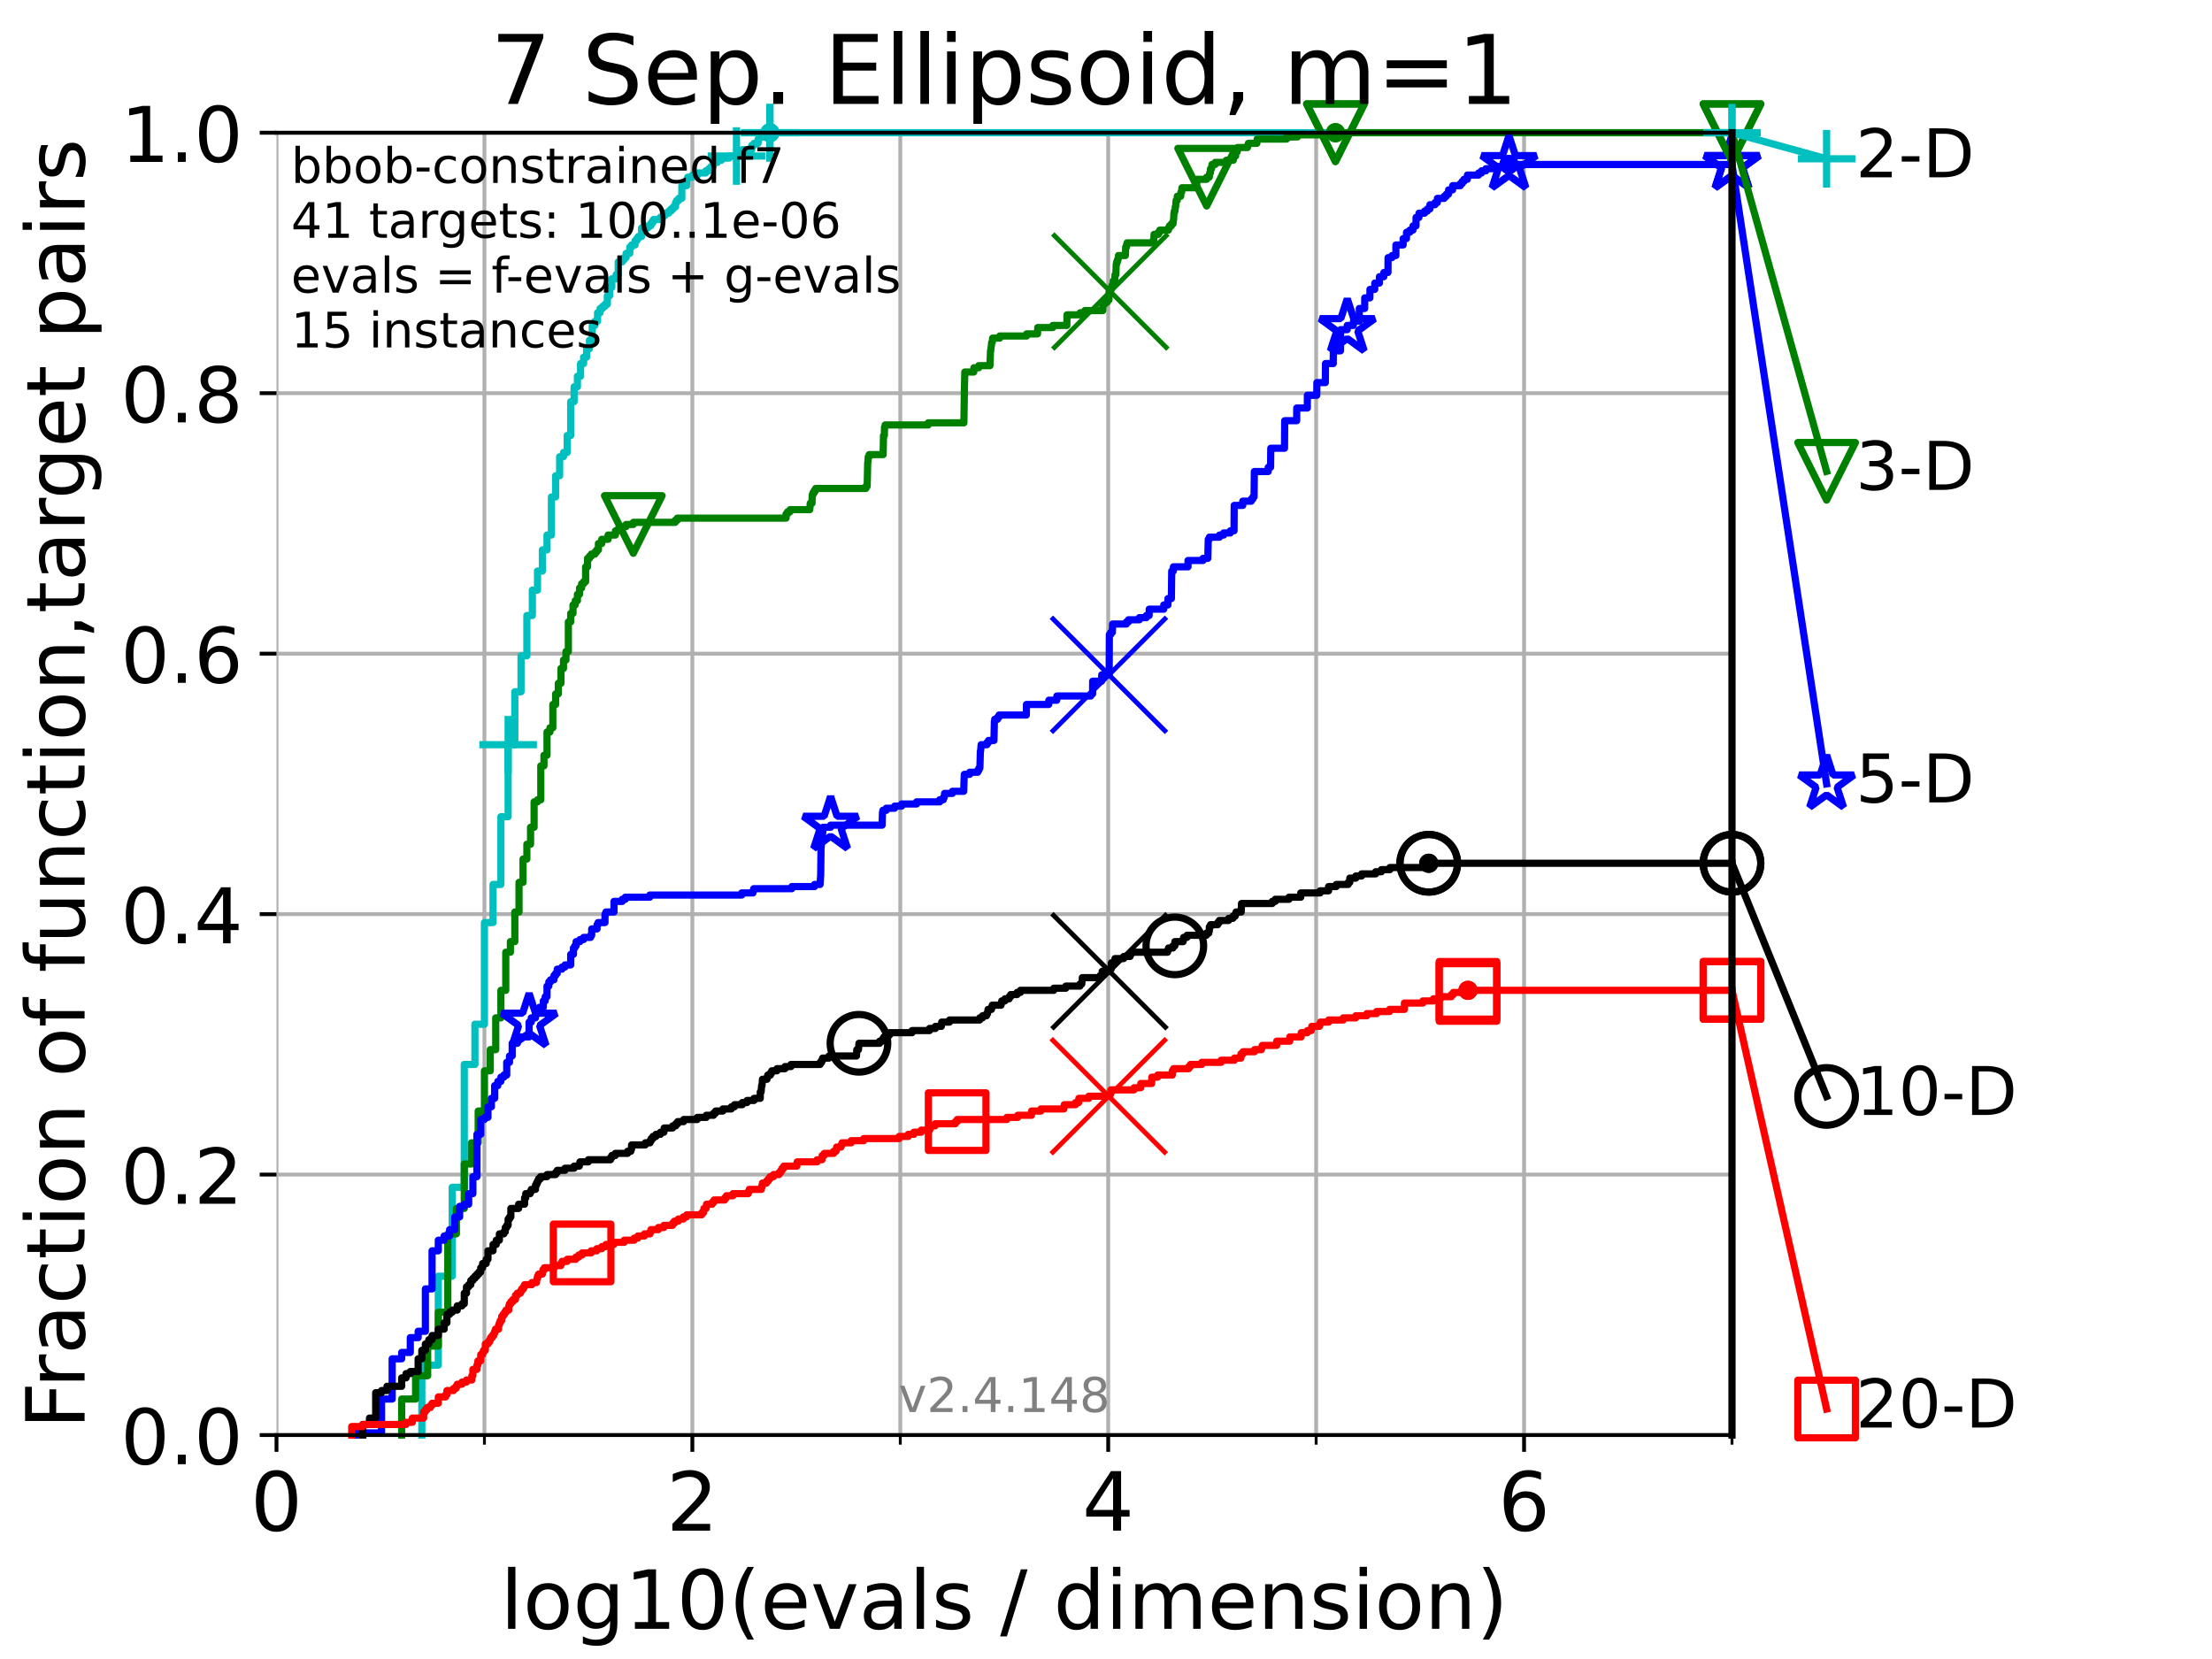 <?xml version="1.0" encoding="utf-8" standalone="no"?>
<!DOCTYPE svg PUBLIC "-//W3C//DTD SVG 1.1//EN"
  "http://www.w3.org/Graphics/SVG/1.1/DTD/svg11.dtd">
<!-- Created with matplotlib (https://matplotlib.org/) -->
<svg height="345.6pt" version="1.1" viewBox="0 0 460.8 345.6" width="460.8pt" xmlns="http://www.w3.org/2000/svg" xmlns:xlink="http://www.w3.org/1999/xlink">
 <defs>
  <style type="text/css">*{stroke-linecap:butt;stroke-linejoin:round;}</style>
 </defs>
 <g id="figure_1">
  <g id="patch_1">
   <path d="M 0 345.6 
L 460.8 345.6 
L 460.8 0 
L 0 0 
z
" style="fill:#ffffff;"/>
  </g>
  <g id="axes_1">
   <g id="patch_2">
    <path d="M 57.6 298.944 
L 360.806 298.944 
L 360.806 27.648 
L 57.6 27.648 
z
" style="fill:#ffffff;"/>
   </g>
   <g id="matplotlib.axis_1">
    <g id="xtick_1">
     <g id="line2d_1">
      <path clip-path="url(#p39e1255d11)" d="M 57.6 298.944 
L 57.6 27.648 
" style="fill:none;stroke:#b0b0b0;stroke-linecap:square;stroke-width:0.8;"/>
     </g>
     <g id="line2d_2">
      <defs>
       <path d="M 0 0 
L 0 3.5 
" id="m6c8dd98c3c" style="stroke:#000000;stroke-width:0.8;"/>
      </defs>
      <g>
       <use style="stroke:#000000;stroke-width:0.8;" x="57.6" xlink:href="#m6c8dd98c3c" y="298.944"/>
      </g>
     </g>
     <g id="text_1">
      <!-- 0 -->
      <g transform="translate(52.192 318.861)scale(0.17 -0.17)">
       <defs>
        <path d="M 31.781 66.406 
Q 24.172 66.406 20.328 58.906 
Q 16.5 51.422 16.5 36.375 
Q 16.5 21.391 20.328 13.891 
Q 24.172 6.391 31.781 6.391 
Q 39.453 6.391 43.281 13.891 
Q 47.125 21.391 47.125 36.375 
Q 47.125 51.422 43.281 58.906 
Q 39.453 66.406 31.781 66.406 
z
M 31.781 74.219 
Q 44.047 74.219 50.516 64.516 
Q 56.984 54.828 56.984 36.375 
Q 56.984 17.969 50.516 8.266 
Q 44.047 -1.422 31.781 -1.422 
Q 19.531 -1.422 13.062 8.266 
Q 6.594 17.969 6.594 36.375 
Q 6.594 54.828 13.062 64.516 
Q 19.531 74.219 31.781 74.219 
z
" id="DejaVuSans-48"/>
       </defs>
       <use xlink:href="#DejaVuSans-48"/>
      </g>
     </g>
    </g>
    <g id="xtick_2">
     <g id="line2d_3">
      <path clip-path="url(#p39e1255d11)" d="M 144.23 298.944 
L 144.23 27.648 
" style="fill:none;stroke:#b0b0b0;stroke-linecap:square;stroke-width:0.8;"/>
     </g>
     <g id="line2d_4">
      <g>
       <use style="stroke:#000000;stroke-width:0.8;" x="144.23" xlink:href="#m6c8dd98c3c" y="298.944"/>
      </g>
     </g>
     <g id="text_2">
      <!-- 2 -->
      <g transform="translate(138.822 318.861)scale(0.17 -0.17)">
       <defs>
        <path d="M 19.188 8.297 
L 53.609 8.297 
L 53.609 0 
L 7.328 0 
L 7.328 8.297 
Q 12.938 14.109 22.625 23.891 
Q 32.328 33.688 34.812 36.531 
Q 39.547 41.844 41.422 45.531 
Q 43.312 49.219 43.312 52.781 
Q 43.312 58.594 39.234 62.25 
Q 35.156 65.922 28.609 65.922 
Q 23.969 65.922 18.812 64.312 
Q 13.672 62.703 7.812 59.422 
L 7.812 69.391 
Q 13.766 71.781 18.938 73 
Q 24.125 74.219 28.422 74.219 
Q 39.75 74.219 46.484 68.547 
Q 53.219 62.891 53.219 53.422 
Q 53.219 48.922 51.531 44.891 
Q 49.859 40.875 45.406 35.406 
Q 44.188 33.984 37.641 27.219 
Q 31.109 20.453 19.188 8.297 
z
" id="DejaVuSans-50"/>
       </defs>
       <use xlink:href="#DejaVuSans-50"/>
      </g>
     </g>
    </g>
    <g id="xtick_3">
     <g id="line2d_5">
      <path clip-path="url(#p39e1255d11)" d="M 230.861 298.944 
L 230.861 27.648 
" style="fill:none;stroke:#b0b0b0;stroke-linecap:square;stroke-width:0.8;"/>
     </g>
     <g id="line2d_6">
      <g>
       <use style="stroke:#000000;stroke-width:0.8;" x="230.861" xlink:href="#m6c8dd98c3c" y="298.944"/>
      </g>
     </g>
     <g id="text_3">
      <!-- 4 -->
      <g transform="translate(225.453 318.861)scale(0.17 -0.17)">
       <defs>
        <path d="M 37.797 64.312 
L 12.891 25.391 
L 37.797 25.391 
z
M 35.203 72.906 
L 47.609 72.906 
L 47.609 25.391 
L 58.016 25.391 
L 58.016 17.188 
L 47.609 17.188 
L 47.609 0 
L 37.797 0 
L 37.797 17.188 
L 4.891 17.188 
L 4.891 26.703 
z
" id="DejaVuSans-52"/>
       </defs>
       <use xlink:href="#DejaVuSans-52"/>
      </g>
     </g>
    </g>
    <g id="xtick_4">
     <g id="line2d_7">
      <path clip-path="url(#p39e1255d11)" d="M 317.491 298.944 
L 317.491 27.648 
" style="fill:none;stroke:#b0b0b0;stroke-linecap:square;stroke-width:0.8;"/>
     </g>
     <g id="line2d_8">
      <g>
       <use style="stroke:#000000;stroke-width:0.8;" x="317.491" xlink:href="#m6c8dd98c3c" y="298.944"/>
      </g>
     </g>
     <g id="text_4">
      <!-- 6 -->
      <g transform="translate(312.083 318.861)scale(0.17 -0.17)">
       <defs>
        <path d="M 33.016 40.375 
Q 26.375 40.375 22.484 35.828 
Q 18.609 31.297 18.609 23.391 
Q 18.609 15.531 22.484 10.953 
Q 26.375 6.391 33.016 6.391 
Q 39.656 6.391 43.531 10.953 
Q 47.406 15.531 47.406 23.391 
Q 47.406 31.297 43.531 35.828 
Q 39.656 40.375 33.016 40.375 
z
M 52.594 71.297 
L 52.594 62.312 
Q 48.875 64.062 45.094 64.984 
Q 41.312 65.922 37.594 65.922 
Q 27.828 65.922 22.672 59.328 
Q 17.531 52.734 16.797 39.406 
Q 19.672 43.656 24.016 45.922 
Q 28.375 48.188 33.594 48.188 
Q 44.578 48.188 50.953 41.516 
Q 57.328 34.859 57.328 23.391 
Q 57.328 12.156 50.688 5.359 
Q 44.047 -1.422 33.016 -1.422 
Q 20.359 -1.422 13.672 8.266 
Q 6.984 17.969 6.984 36.375 
Q 6.984 53.656 15.188 63.938 
Q 23.391 74.219 37.203 74.219 
Q 40.922 74.219 44.703 73.484 
Q 48.484 72.75 52.594 71.297 
z
" id="DejaVuSans-54"/>
       </defs>
       <use xlink:href="#DejaVuSans-54"/>
      </g>
     </g>
    </g>
    <g id="xtick_5">
     <g id="line2d_9">
      <path clip-path="url(#p39e1255d11)" d="M 100.915 298.944 
L 100.915 27.648 
" style="fill:none;stroke:#b0b0b0;stroke-linecap:square;stroke-width:0.8;"/>
     </g>
     <g id="line2d_10">
      <defs>
       <path d="M 0 0 
L 0 2 
" id="m7282e87517" style="stroke:#000000;stroke-width:0.6;"/>
      </defs>
      <g>
       <use style="stroke:#000000;stroke-width:0.6;" x="100.915" xlink:href="#m7282e87517" y="298.944"/>
      </g>
     </g>
    </g>
    <g id="xtick_6">
     <g id="line2d_11">
      <path clip-path="url(#p39e1255d11)" d="M 187.546 298.944 
L 187.546 27.648 
" style="fill:none;stroke:#b0b0b0;stroke-linecap:square;stroke-width:0.8;"/>
     </g>
     <g id="line2d_12">
      <g>
       <use style="stroke:#000000;stroke-width:0.6;" x="187.546" xlink:href="#m7282e87517" y="298.944"/>
      </g>
     </g>
    </g>
    <g id="xtick_7">
     <g id="line2d_13">
      <path clip-path="url(#p39e1255d11)" d="M 274.176 298.944 
L 274.176 27.648 
" style="fill:none;stroke:#b0b0b0;stroke-linecap:square;stroke-width:0.8;"/>
     </g>
     <g id="line2d_14">
      <g>
       <use style="stroke:#000000;stroke-width:0.6;" x="274.176" xlink:href="#m7282e87517" y="298.944"/>
      </g>
     </g>
    </g>
    <g id="xtick_8">
     <g id="line2d_15">
      <path clip-path="url(#p39e1255d11)" d="M 360.806 298.944 
L 360.806 27.648 
" style="fill:none;stroke:#b0b0b0;stroke-linecap:square;stroke-width:0.8;"/>
     </g>
     <g id="line2d_16">
      <g>
       <use style="stroke:#000000;stroke-width:0.6;" x="360.806" xlink:href="#m7282e87517" y="298.944"/>
      </g>
     </g>
    </g>
    <g id="text_5">
     <!-- log10(evals / dimension) -->
     <g transform="translate(104.239 339.314)scale(0.17 -0.17)">
      <defs>
       <path d="M 9.422 75.984 
L 18.406 75.984 
L 18.406 0 
L 9.422 0 
z
" id="DejaVuSans-108"/>
       <path d="M 30.609 48.391 
Q 23.391 48.391 19.188 42.75 
Q 14.984 37.109 14.984 27.297 
Q 14.984 17.484 19.156 11.844 
Q 23.344 6.203 30.609 6.203 
Q 37.797 6.203 41.984 11.859 
Q 46.188 17.531 46.188 27.297 
Q 46.188 37.016 41.984 42.703 
Q 37.797 48.391 30.609 48.391 
z
M 30.609 56 
Q 42.328 56 49.016 48.375 
Q 55.719 40.766 55.719 27.297 
Q 55.719 13.875 49.016 6.219 
Q 42.328 -1.422 30.609 -1.422 
Q 18.844 -1.422 12.172 6.219 
Q 5.516 13.875 5.516 27.297 
Q 5.516 40.766 12.172 48.375 
Q 18.844 56 30.609 56 
z
" id="DejaVuSans-111"/>
       <path d="M 45.406 27.984 
Q 45.406 37.75 41.375 43.109 
Q 37.359 48.484 30.078 48.484 
Q 22.859 48.484 18.828 43.109 
Q 14.797 37.75 14.797 27.984 
Q 14.797 18.266 18.828 12.891 
Q 22.859 7.516 30.078 7.516 
Q 37.359 7.516 41.375 12.891 
Q 45.406 18.266 45.406 27.984 
z
M 54.391 6.781 
Q 54.391 -7.172 48.188 -13.984 
Q 42 -20.797 29.203 -20.797 
Q 24.469 -20.797 20.266 -20.094 
Q 16.062 -19.391 12.109 -17.922 
L 12.109 -9.188 
Q 16.062 -11.328 19.922 -12.344 
Q 23.781 -13.375 27.781 -13.375 
Q 36.625 -13.375 41.016 -8.766 
Q 45.406 -4.156 45.406 5.172 
L 45.406 9.625 
Q 42.625 4.781 38.281 2.391 
Q 33.938 0 27.875 0 
Q 17.828 0 11.672 7.656 
Q 5.516 15.328 5.516 27.984 
Q 5.516 40.672 11.672 48.328 
Q 17.828 56 27.875 56 
Q 33.938 56 38.281 53.609 
Q 42.625 51.219 45.406 46.391 
L 45.406 54.688 
L 54.391 54.688 
z
" id="DejaVuSans-103"/>
       <path d="M 12.406 8.297 
L 28.516 8.297 
L 28.516 63.922 
L 10.984 60.406 
L 10.984 69.391 
L 28.422 72.906 
L 38.281 72.906 
L 38.281 8.297 
L 54.391 8.297 
L 54.391 0 
L 12.406 0 
z
" id="DejaVuSans-49"/>
       <path d="M 31 75.875 
Q 24.469 64.656 21.281 53.656 
Q 18.109 42.672 18.109 31.391 
Q 18.109 20.125 21.312 9.062 
Q 24.516 -2 31 -13.188 
L 23.188 -13.188 
Q 15.875 -1.703 12.234 9.375 
Q 8.594 20.453 8.594 31.391 
Q 8.594 42.281 12.203 53.312 
Q 15.828 64.359 23.188 75.875 
z
" id="DejaVuSans-40"/>
       <path d="M 56.203 29.594 
L 56.203 25.203 
L 14.891 25.203 
Q 15.484 15.922 20.484 11.062 
Q 25.484 6.203 34.422 6.203 
Q 39.594 6.203 44.453 7.469 
Q 49.312 8.734 54.109 11.281 
L 54.109 2.781 
Q 49.266 0.734 44.188 -0.344 
Q 39.109 -1.422 33.891 -1.422 
Q 20.797 -1.422 13.156 6.188 
Q 5.516 13.812 5.516 26.812 
Q 5.516 40.234 12.766 48.109 
Q 20.016 56 32.328 56 
Q 43.359 56 49.781 48.891 
Q 56.203 41.797 56.203 29.594 
z
M 47.219 32.234 
Q 47.125 39.594 43.094 43.984 
Q 39.062 48.391 32.422 48.391 
Q 24.906 48.391 20.391 44.141 
Q 15.875 39.891 15.188 32.172 
z
" id="DejaVuSans-101"/>
       <path d="M 2.984 54.688 
L 12.5 54.688 
L 29.594 8.797 
L 46.688 54.688 
L 56.203 54.688 
L 35.688 0 
L 23.484 0 
z
" id="DejaVuSans-118"/>
       <path d="M 34.281 27.484 
Q 23.391 27.484 19.188 25 
Q 14.984 22.516 14.984 16.5 
Q 14.984 11.719 18.141 8.906 
Q 21.297 6.109 26.703 6.109 
Q 34.188 6.109 38.703 11.406 
Q 43.219 16.703 43.219 25.484 
L 43.219 27.484 
z
M 52.203 31.203 
L 52.203 0 
L 43.219 0 
L 43.219 8.297 
Q 40.141 3.328 35.547 0.953 
Q 30.953 -1.422 24.312 -1.422 
Q 15.922 -1.422 10.953 3.297 
Q 6 8.016 6 15.922 
Q 6 25.141 12.172 29.828 
Q 18.359 34.516 30.609 34.516 
L 43.219 34.516 
L 43.219 35.406 
Q 43.219 41.609 39.141 45 
Q 35.062 48.391 27.688 48.391 
Q 23 48.391 18.547 47.266 
Q 14.109 46.141 10.016 43.891 
L 10.016 52.203 
Q 14.938 54.109 19.578 55.047 
Q 24.219 56 28.609 56 
Q 40.484 56 46.344 49.844 
Q 52.203 43.703 52.203 31.203 
z
" id="DejaVuSans-97"/>
       <path d="M 44.281 53.078 
L 44.281 44.578 
Q 40.484 46.531 36.375 47.5 
Q 32.281 48.484 27.875 48.484 
Q 21.188 48.484 17.844 46.438 
Q 14.5 44.391 14.5 40.281 
Q 14.5 37.156 16.891 35.375 
Q 19.281 33.594 26.516 31.984 
L 29.594 31.297 
Q 39.156 29.25 43.188 25.516 
Q 47.219 21.781 47.219 15.094 
Q 47.219 7.469 41.188 3.016 
Q 35.156 -1.422 24.609 -1.422 
Q 20.219 -1.422 15.453 -0.562 
Q 10.688 0.297 5.422 2 
L 5.422 11.281 
Q 10.406 8.688 15.234 7.391 
Q 20.062 6.109 24.812 6.109 
Q 31.156 6.109 34.562 8.281 
Q 37.984 10.453 37.984 14.406 
Q 37.984 18.062 35.516 20.016 
Q 33.062 21.969 24.703 23.781 
L 21.578 24.516 
Q 13.234 26.266 9.516 29.906 
Q 5.812 33.547 5.812 39.891 
Q 5.812 47.609 11.281 51.797 
Q 16.75 56 26.812 56 
Q 31.781 56 36.172 55.266 
Q 40.578 54.547 44.281 53.078 
z
" id="DejaVuSans-115"/>
       <path id="DejaVuSans-32"/>
       <path d="M 25.391 72.906 
L 33.688 72.906 
L 8.297 -9.281 
L 0 -9.281 
z
" id="DejaVuSans-47"/>
       <path d="M 45.406 46.391 
L 45.406 75.984 
L 54.391 75.984 
L 54.391 0 
L 45.406 0 
L 45.406 8.203 
Q 42.578 3.328 38.25 0.953 
Q 33.938 -1.422 27.875 -1.422 
Q 17.969 -1.422 11.734 6.484 
Q 5.516 14.406 5.516 27.297 
Q 5.516 40.188 11.734 48.094 
Q 17.969 56 27.875 56 
Q 33.938 56 38.25 53.625 
Q 42.578 51.266 45.406 46.391 
z
M 14.797 27.297 
Q 14.797 17.391 18.875 11.75 
Q 22.953 6.109 30.078 6.109 
Q 37.203 6.109 41.297 11.75 
Q 45.406 17.391 45.406 27.297 
Q 45.406 37.203 41.297 42.844 
Q 37.203 48.484 30.078 48.484 
Q 22.953 48.484 18.875 42.844 
Q 14.797 37.203 14.797 27.297 
z
" id="DejaVuSans-100"/>
       <path d="M 9.422 54.688 
L 18.406 54.688 
L 18.406 0 
L 9.422 0 
z
M 9.422 75.984 
L 18.406 75.984 
L 18.406 64.594 
L 9.422 64.594 
z
" id="DejaVuSans-105"/>
       <path d="M 52 44.188 
Q 55.375 50.25 60.062 53.125 
Q 64.75 56 71.094 56 
Q 79.641 56 84.281 50.016 
Q 88.922 44.047 88.922 33.016 
L 88.922 0 
L 79.891 0 
L 79.891 32.719 
Q 79.891 40.578 77.094 44.375 
Q 74.312 48.188 68.609 48.188 
Q 61.625 48.188 57.562 43.547 
Q 53.516 38.922 53.516 30.906 
L 53.516 0 
L 44.484 0 
L 44.484 32.719 
Q 44.484 40.625 41.703 44.406 
Q 38.922 48.188 33.109 48.188 
Q 26.219 48.188 22.156 43.531 
Q 18.109 38.875 18.109 30.906 
L 18.109 0 
L 9.078 0 
L 9.078 54.688 
L 18.109 54.688 
L 18.109 46.188 
Q 21.188 51.219 25.484 53.609 
Q 29.781 56 35.688 56 
Q 41.656 56 45.828 52.969 
Q 50 49.953 52 44.188 
z
" id="DejaVuSans-109"/>
       <path d="M 54.891 33.016 
L 54.891 0 
L 45.906 0 
L 45.906 32.719 
Q 45.906 40.484 42.875 44.328 
Q 39.844 48.188 33.797 48.188 
Q 26.516 48.188 22.312 43.547 
Q 18.109 38.922 18.109 30.906 
L 18.109 0 
L 9.078 0 
L 9.078 54.688 
L 18.109 54.688 
L 18.109 46.188 
Q 21.344 51.125 25.703 53.562 
Q 30.078 56 35.797 56 
Q 45.219 56 50.047 50.172 
Q 54.891 44.344 54.891 33.016 
z
" id="DejaVuSans-110"/>
       <path d="M 8.016 75.875 
L 15.828 75.875 
Q 23.141 64.359 26.781 53.312 
Q 30.422 42.281 30.422 31.391 
Q 30.422 20.453 26.781 9.375 
Q 23.141 -1.703 15.828 -13.188 
L 8.016 -13.188 
Q 14.5 -2 17.703 9.062 
Q 20.906 20.125 20.906 31.391 
Q 20.906 42.672 17.703 53.656 
Q 14.5 64.656 8.016 75.875 
z
" id="DejaVuSans-41"/>
      </defs>
      <use xlink:href="#DejaVuSans-108"/>
      <use x="27.783" xlink:href="#DejaVuSans-111"/>
      <use x="88.965" xlink:href="#DejaVuSans-103"/>
      <use x="152.441" xlink:href="#DejaVuSans-49"/>
      <use x="216.064" xlink:href="#DejaVuSans-48"/>
      <use x="279.688" xlink:href="#DejaVuSans-40"/>
      <use x="318.701" xlink:href="#DejaVuSans-101"/>
      <use x="380.225" xlink:href="#DejaVuSans-118"/>
      <use x="439.404" xlink:href="#DejaVuSans-97"/>
      <use x="500.684" xlink:href="#DejaVuSans-108"/>
      <use x="528.467" xlink:href="#DejaVuSans-115"/>
      <use x="580.566" xlink:href="#DejaVuSans-32"/>
      <use x="612.354" xlink:href="#DejaVuSans-47"/>
      <use x="646.045" xlink:href="#DejaVuSans-32"/>
      <use x="677.832" xlink:href="#DejaVuSans-100"/>
      <use x="741.309" xlink:href="#DejaVuSans-105"/>
      <use x="769.092" xlink:href="#DejaVuSans-109"/>
      <use x="866.504" xlink:href="#DejaVuSans-101"/>
      <use x="928.027" xlink:href="#DejaVuSans-110"/>
      <use x="991.406" xlink:href="#DejaVuSans-115"/>
      <use x="1043.506" xlink:href="#DejaVuSans-105"/>
      <use x="1071.289" xlink:href="#DejaVuSans-111"/>
      <use x="1132.471" xlink:href="#DejaVuSans-110"/>
      <use x="1195.85" xlink:href="#DejaVuSans-41"/>
     </g>
    </g>
   </g>
   <g id="matplotlib.axis_2">
    <g id="ytick_1">
     <g id="line2d_17">
      <path clip-path="url(#p39e1255d11)" d="M 57.6 298.944 
L 360.806 298.944 
" style="fill:none;stroke:#b0b0b0;stroke-linecap:square;stroke-width:0.8;"/>
     </g>
     <g id="line2d_18">
      <defs>
       <path d="M 0 0 
L -3.5 0 
" id="m0197b6c52d" style="stroke:#000000;stroke-width:0.8;"/>
      </defs>
      <g>
       <use style="stroke:#000000;stroke-width:0.8;" x="57.6" xlink:href="#m0197b6c52d" y="298.944"/>
      </g>
     </g>
     <g id="text_6">
      <!-- 0.0 -->
      <g transform="translate(25.155 305.023)scale(0.16 -0.16)">
       <defs>
        <path d="M 10.688 12.406 
L 21 12.406 
L 21 0 
L 10.688 0 
z
" id="DejaVuSans-46"/>
       </defs>
       <use xlink:href="#DejaVuSans-48"/>
       <use x="63.623" xlink:href="#DejaVuSans-46"/>
       <use x="95.41" xlink:href="#DejaVuSans-48"/>
      </g>
     </g>
    </g>
    <g id="ytick_2">
     <g id="line2d_19">
      <path clip-path="url(#p39e1255d11)" d="M 57.6 244.685 
L 360.806 244.685 
" style="fill:none;stroke:#b0b0b0;stroke-linecap:square;stroke-width:0.8;"/>
     </g>
     <g id="line2d_20">
      <g>
       <use style="stroke:#000000;stroke-width:0.8;" x="57.6" xlink:href="#m0197b6c52d" y="244.685"/>
      </g>
     </g>
     <g id="text_7">
      <!-- 0.2 -->
      <g transform="translate(25.155 250.764)scale(0.16 -0.16)">
       <use xlink:href="#DejaVuSans-48"/>
       <use x="63.623" xlink:href="#DejaVuSans-46"/>
       <use x="95.41" xlink:href="#DejaVuSans-50"/>
      </g>
     </g>
    </g>
    <g id="ytick_3">
     <g id="line2d_21">
      <path clip-path="url(#p39e1255d11)" d="M 57.6 190.426 
L 360.806 190.426 
" style="fill:none;stroke:#b0b0b0;stroke-linecap:square;stroke-width:0.8;"/>
     </g>
     <g id="line2d_22">
      <g>
       <use style="stroke:#000000;stroke-width:0.8;" x="57.6" xlink:href="#m0197b6c52d" y="190.426"/>
      </g>
     </g>
     <g id="text_8">
      <!-- 0.4 -->
      <g transform="translate(25.155 196.504)scale(0.16 -0.16)">
       <use xlink:href="#DejaVuSans-48"/>
       <use x="63.623" xlink:href="#DejaVuSans-46"/>
       <use x="95.41" xlink:href="#DejaVuSans-52"/>
      </g>
     </g>
    </g>
    <g id="ytick_4">
     <g id="line2d_23">
      <path clip-path="url(#p39e1255d11)" d="M 57.6 136.166 
L 360.806 136.166 
" style="fill:none;stroke:#b0b0b0;stroke-linecap:square;stroke-width:0.8;"/>
     </g>
     <g id="line2d_24">
      <g>
       <use style="stroke:#000000;stroke-width:0.8;" x="57.6" xlink:href="#m0197b6c52d" y="136.166"/>
      </g>
     </g>
     <g id="text_9">
      <!-- 0.6 -->
      <g transform="translate(25.155 142.245)scale(0.16 -0.16)">
       <use xlink:href="#DejaVuSans-48"/>
       <use x="63.623" xlink:href="#DejaVuSans-46"/>
       <use x="95.41" xlink:href="#DejaVuSans-54"/>
      </g>
     </g>
    </g>
    <g id="ytick_5">
     <g id="line2d_25">
      <path clip-path="url(#p39e1255d11)" d="M 57.6 81.907 
L 360.806 81.907 
" style="fill:none;stroke:#b0b0b0;stroke-linecap:square;stroke-width:0.8;"/>
     </g>
     <g id="line2d_26">
      <g>
       <use style="stroke:#000000;stroke-width:0.8;" x="57.6" xlink:href="#m0197b6c52d" y="81.907"/>
      </g>
     </g>
     <g id="text_10">
      <!-- 0.8 -->
      <g transform="translate(25.155 87.986)scale(0.16 -0.16)">
       <defs>
        <path d="M 31.781 34.625 
Q 24.75 34.625 20.719 30.859 
Q 16.703 27.094 16.703 20.516 
Q 16.703 13.922 20.719 10.156 
Q 24.75 6.391 31.781 6.391 
Q 38.812 6.391 42.859 10.172 
Q 46.922 13.969 46.922 20.516 
Q 46.922 27.094 42.891 30.859 
Q 38.875 34.625 31.781 34.625 
z
M 21.922 38.812 
Q 15.578 40.375 12.031 44.719 
Q 8.5 49.078 8.5 55.328 
Q 8.5 64.062 14.719 69.141 
Q 20.953 74.219 31.781 74.219 
Q 42.672 74.219 48.875 69.141 
Q 55.078 64.062 55.078 55.328 
Q 55.078 49.078 51.531 44.719 
Q 48 40.375 41.703 38.812 
Q 48.828 37.156 52.797 32.312 
Q 56.781 27.484 56.781 20.516 
Q 56.781 9.906 50.312 4.234 
Q 43.844 -1.422 31.781 -1.422 
Q 19.734 -1.422 13.25 4.234 
Q 6.781 9.906 6.781 20.516 
Q 6.781 27.484 10.781 32.312 
Q 14.797 37.156 21.922 38.812 
z
M 18.312 54.391 
Q 18.312 48.734 21.844 45.562 
Q 25.391 42.391 31.781 42.391 
Q 38.141 42.391 41.719 45.562 
Q 45.312 48.734 45.312 54.391 
Q 45.312 60.062 41.719 63.234 
Q 38.141 66.406 31.781 66.406 
Q 25.391 66.406 21.844 63.234 
Q 18.312 60.062 18.312 54.391 
z
" id="DejaVuSans-56"/>
       </defs>
       <use xlink:href="#DejaVuSans-48"/>
       <use x="63.623" xlink:href="#DejaVuSans-46"/>
       <use x="95.41" xlink:href="#DejaVuSans-56"/>
      </g>
     </g>
    </g>
    <g id="ytick_6">
     <g id="line2d_27">
      <path clip-path="url(#p39e1255d11)" d="M 57.6 27.648 
L 360.806 27.648 
" style="fill:none;stroke:#b0b0b0;stroke-linecap:square;stroke-width:0.8;"/>
     </g>
     <g id="line2d_28">
      <g>
       <use style="stroke:#000000;stroke-width:0.8;" x="57.6" xlink:href="#m0197b6c52d" y="27.648"/>
      </g>
     </g>
     <g id="text_11">
      <!-- 1.0 -->
      <g transform="translate(25.155 33.727)scale(0.16 -0.16)">
       <use xlink:href="#DejaVuSans-49"/>
       <use x="63.623" xlink:href="#DejaVuSans-46"/>
       <use x="95.41" xlink:href="#DejaVuSans-48"/>
      </g>
     </g>
    </g>
    <g id="text_12">
     <!-- Fraction of function,target pairs -->
     <g transform="translate(17.62 297.681)rotate(-90)scale(0.17 -0.17)">
      <defs>
       <path d="M 9.812 72.906 
L 51.703 72.906 
L 51.703 64.594 
L 19.672 64.594 
L 19.672 43.109 
L 48.578 43.109 
L 48.578 34.812 
L 19.672 34.812 
L 19.672 0 
L 9.812 0 
z
" id="DejaVuSans-70"/>
       <path d="M 41.109 46.297 
Q 39.594 47.172 37.812 47.578 
Q 36.031 48 33.891 48 
Q 26.266 48 22.188 43.047 
Q 18.109 38.094 18.109 28.812 
L 18.109 0 
L 9.078 0 
L 9.078 54.688 
L 18.109 54.688 
L 18.109 46.188 
Q 20.953 51.172 25.484 53.578 
Q 30.031 56 36.531 56 
Q 37.453 56 38.578 55.875 
Q 39.703 55.766 41.062 55.516 
z
" id="DejaVuSans-114"/>
       <path d="M 48.781 52.594 
L 48.781 44.188 
Q 44.969 46.297 41.141 47.344 
Q 37.312 48.391 33.406 48.391 
Q 24.656 48.391 19.812 42.844 
Q 14.984 37.312 14.984 27.297 
Q 14.984 17.281 19.812 11.734 
Q 24.656 6.203 33.406 6.203 
Q 37.312 6.203 41.141 7.25 
Q 44.969 8.297 48.781 10.406 
L 48.781 2.094 
Q 45.016 0.344 40.984 -0.531 
Q 36.969 -1.422 32.422 -1.422 
Q 20.062 -1.422 12.781 6.344 
Q 5.516 14.109 5.516 27.297 
Q 5.516 40.672 12.859 48.328 
Q 20.219 56 33.016 56 
Q 37.156 56 41.109 55.141 
Q 45.062 54.297 48.781 52.594 
z
" id="DejaVuSans-99"/>
       <path d="M 18.312 70.219 
L 18.312 54.688 
L 36.812 54.688 
L 36.812 47.703 
L 18.312 47.703 
L 18.312 18.016 
Q 18.312 11.328 20.141 9.422 
Q 21.969 7.516 27.594 7.516 
L 36.812 7.516 
L 36.812 0 
L 27.594 0 
Q 17.188 0 13.234 3.875 
Q 9.281 7.766 9.281 18.016 
L 9.281 47.703 
L 2.688 47.703 
L 2.688 54.688 
L 9.281 54.688 
L 9.281 70.219 
z
" id="DejaVuSans-116"/>
       <path d="M 37.109 75.984 
L 37.109 68.5 
L 28.516 68.5 
Q 23.688 68.5 21.797 66.547 
Q 19.922 64.594 19.922 59.516 
L 19.922 54.688 
L 34.719 54.688 
L 34.719 47.703 
L 19.922 47.703 
L 19.922 0 
L 10.891 0 
L 10.891 47.703 
L 2.297 47.703 
L 2.297 54.688 
L 10.891 54.688 
L 10.891 58.5 
Q 10.891 67.625 15.141 71.797 
Q 19.391 75.984 28.609 75.984 
z
" id="DejaVuSans-102"/>
       <path d="M 8.5 21.578 
L 8.5 54.688 
L 17.484 54.688 
L 17.484 21.922 
Q 17.484 14.156 20.5 10.266 
Q 23.531 6.391 29.594 6.391 
Q 36.859 6.391 41.078 11.031 
Q 45.312 15.672 45.312 23.688 
L 45.312 54.688 
L 54.297 54.688 
L 54.297 0 
L 45.312 0 
L 45.312 8.406 
Q 42.047 3.422 37.719 1 
Q 33.406 -1.422 27.688 -1.422 
Q 18.266 -1.422 13.375 4.438 
Q 8.5 10.297 8.5 21.578 
z
M 31.109 56 
z
" id="DejaVuSans-117"/>
       <path d="M 11.719 12.406 
L 22.016 12.406 
L 22.016 4 
L 14.016 -11.625 
L 7.719 -11.625 
L 11.719 4 
z
" id="DejaVuSans-44"/>
       <path d="M 18.109 8.203 
L 18.109 -20.797 
L 9.078 -20.797 
L 9.078 54.688 
L 18.109 54.688 
L 18.109 46.391 
Q 20.953 51.266 25.266 53.625 
Q 29.594 56 35.594 56 
Q 45.562 56 51.781 48.094 
Q 58.016 40.188 58.016 27.297 
Q 58.016 14.406 51.781 6.484 
Q 45.562 -1.422 35.594 -1.422 
Q 29.594 -1.422 25.266 0.953 
Q 20.953 3.328 18.109 8.203 
z
M 48.688 27.297 
Q 48.688 37.203 44.609 42.844 
Q 40.531 48.484 33.406 48.484 
Q 26.266 48.484 22.188 42.844 
Q 18.109 37.203 18.109 27.297 
Q 18.109 17.391 22.188 11.75 
Q 26.266 6.109 33.406 6.109 
Q 40.531 6.109 44.609 11.75 
Q 48.688 17.391 48.688 27.297 
z
" id="DejaVuSans-112"/>
      </defs>
      <use xlink:href="#DejaVuSans-70"/>
      <use x="50.27" xlink:href="#DejaVuSans-114"/>
      <use x="91.383" xlink:href="#DejaVuSans-97"/>
      <use x="152.662" xlink:href="#DejaVuSans-99"/>
      <use x="207.643" xlink:href="#DejaVuSans-116"/>
      <use x="246.852" xlink:href="#DejaVuSans-105"/>
      <use x="274.635" xlink:href="#DejaVuSans-111"/>
      <use x="335.816" xlink:href="#DejaVuSans-110"/>
      <use x="399.195" xlink:href="#DejaVuSans-32"/>
      <use x="430.982" xlink:href="#DejaVuSans-111"/>
      <use x="492.164" xlink:href="#DejaVuSans-102"/>
      <use x="527.369" xlink:href="#DejaVuSans-32"/>
      <use x="559.156" xlink:href="#DejaVuSans-102"/>
      <use x="594.361" xlink:href="#DejaVuSans-117"/>
      <use x="657.74" xlink:href="#DejaVuSans-110"/>
      <use x="721.119" xlink:href="#DejaVuSans-99"/>
      <use x="776.1" xlink:href="#DejaVuSans-116"/>
      <use x="815.309" xlink:href="#DejaVuSans-105"/>
      <use x="843.092" xlink:href="#DejaVuSans-111"/>
      <use x="904.273" xlink:href="#DejaVuSans-110"/>
      <use x="967.652" xlink:href="#DejaVuSans-44"/>
      <use x="999.439" xlink:href="#DejaVuSans-116"/>
      <use x="1038.648" xlink:href="#DejaVuSans-97"/>
      <use x="1099.928" xlink:href="#DejaVuSans-114"/>
      <use x="1139.291" xlink:href="#DejaVuSans-103"/>
      <use x="1202.768" xlink:href="#DejaVuSans-101"/>
      <use x="1264.291" xlink:href="#DejaVuSans-116"/>
      <use x="1303.5" xlink:href="#DejaVuSans-32"/>
      <use x="1335.287" xlink:href="#DejaVuSans-112"/>
      <use x="1398.764" xlink:href="#DejaVuSans-97"/>
      <use x="1460.043" xlink:href="#DejaVuSans-105"/>
      <use x="1487.826" xlink:href="#DejaVuSans-114"/>
      <use x="1528.939" xlink:href="#DejaVuSans-115"/>
     </g>
    </g>
   </g>
   <g id="line2d_29">
    <defs>
     <path d="M 0 1.5 
C 0.398 1.5 0.779 1.342 1.061 1.061 
C 1.342 0.779 1.5 0.398 1.5 0 
C 1.5 -0.398 1.342 -0.779 1.061 -1.061 
C 0.779 -1.342 0.398 -1.5 0 -1.5 
C -0.398 -1.5 -0.779 -1.342 -1.061 -1.061 
C -1.342 -0.779 -1.5 -0.398 -1.5 0 
C -1.5 0.398 -1.342 0.779 -1.061 1.061 
C -0.779 1.342 -0.398 1.5 0 1.5 
z
" id="m097114ea37" style="stroke:#00bfbf;"/>
    </defs>
    <g>
     <use style="fill:#00bfbf;stroke:#00bfbf;" x="160.383" xlink:href="#m097114ea37" y="27.648"/>
     <use style="fill:#00bfbf;stroke:#00bfbf;" x="160.383" xlink:href="#m097114ea37" y="27.648"/>
    </g>
   </g>
   <g id="line2d_30">
    <path d="M 87.876 298.944 
L 87.876 284.387 
L 91.306 284.387 
L 91.306 265.859 
L 94.206 265.859 
L 94.206 247.332 
L 96.718 247.332 
L 96.718 221.746 
L 98.933 221.746 
L 98.933 213.364 
L 100.915 213.364 
L 100.915 192.19 
L 102.708 192.19 
L 102.708 184.25 
L 104.345 184.25 
L 104.345 170.134 
L 105.851 170.134 
L 105.851 155.135 
L 107.245 155.135 
L 107.245 144.107 
L 108.543 144.107 
L 108.543 136.608 
L 109.757 136.608 
L 109.757 128.226 
L 110.897 128.226 
L 110.897 122.932 
L 111.972 122.932 
L 111.972 118.962 
L 112.989 118.962 
L 112.989 114.551 
L 113.954 114.551 
L 113.954 111.463 
L 114.872 111.463 
L 114.872 103.523 
L 115.747 103.523 
L 115.747 99.111 
L 116.584 99.111 
L 116.584 95.141 
L 117.384 95.141 
L 117.384 94.259 
L 118.152 94.259 
L 118.152 90.73 
L 118.89 90.73 
L 118.89 83.672 
L 119.6 83.672 
L 119.6 80.584 
L 120.284 80.584 
L 120.284 78.378 
L 120.944 78.378 
L 120.944 75.731 
L 121.582 75.731 
L 121.582 74.408 
L 122.199 74.408 
L 122.199 72.643 
L 122.796 72.643 
L 122.796 70.879 
L 123.375 70.879 
L 123.375 67.791 
L 123.936 67.791 
L 123.936 66.909 
L 124.482 66.909 
L 124.482 65.144 
L 125.012 65.144 
L 125.012 64.262 
L 125.527 64.262 
L 125.527 63.821 
L 126.029 63.821 
L 126.029 63.38 
L 126.517 63.38 
L 126.517 61.615 
L 126.994 61.615 
L 126.994 59.851 
L 127.458 59.851 
L 127.458 58.086 
L 128.354 58.086 
L 128.354 57.204 
L 128.786 57.204 
L 128.786 54.557 
L 129.623 54.557 
L 129.623 54.116 
L 130.027 54.116 
L 130.027 53.675 
L 130.423 53.675 
L 130.423 52.793 
L 131.191 52.793 
L 131.191 51.469 
L 131.564 51.469 
L 131.564 51.028 
L 132.287 51.028 
L 132.287 50.146 
L 132.639 50.146 
L 132.639 49.705 
L 132.984 49.705 
L 132.984 49.263 
L 133.656 49.263 
L 133.656 47.499 
L 134.932 47.499 
L 134.932 47.058 
L 135.539 47.058 
L 135.539 46.617 
L 135.835 46.617 
L 135.835 46.176 
L 136.127 46.176 
L 136.127 45.734 
L 137.521 45.734 
L 137.521 45.293 
L 138.051 45.293 
L 138.051 44.852 
L 138.566 44.852 
L 138.566 44.411 
L 139.314 44.411 
L 139.314 43.97 
L 139.796 43.97 
L 139.796 43.529 
L 140.266 43.529 
L 140.266 43.088 
L 140.725 43.088 
L 140.725 42.205 
L 140.951 42.205 
L 140.951 41.764 
L 141.393 41.764 
L 141.393 41.323 
L 142.038 41.323 
L 142.038 38.676 
L 143.066 38.676 
L 143.066 37.353 
L 143.265 37.353 
L 143.265 36.912 
L 144.23 36.912 
L 144.23 36.471 
L 145.327 36.471 
L 145.327 36.03 
L 147.022 36.03 
L 147.022 35.588 
L 147.66 35.588 
L 147.66 35.147 
L 148.125 35.147 
L 148.125 34.706 
L 148.578 34.706 
L 148.578 33.824 
L 149.453 33.824 
L 149.453 33.383 
L 150.289 33.383 
L 150.289 32.942 
L 151.858 32.942 
L 151.858 32.5 
L 153.421 32.5 
L 153.421 32.059 
L 154.323 32.059 
L 154.323 31.618 
L 154.65 31.618 
L 154.65 31.177 
L 156.599 31.177 
L 156.599 30.295 
L 157.081 30.295 
L 157.081 29.854 
L 157.917 29.854 
L 157.917 28.971 
L 158.187 28.971 
L 158.187 28.53 
L 158.977 28.53 
L 158.977 28.089 
L 160.383 28.089 
L 160.383 27.648 
L 360.806 27.648 
L 360.806 27.648 
" style="fill:none;stroke:#00bfbf;stroke-linecap:square;stroke-width:1.5;"/>
   </g>
   <g id="line2d_31">
    <defs>
     <path d="M -6 0 
L 6 0 
M 0 6 
L 0 -6 
" id="medfc2011d6" style="stroke:#00bfbf;stroke-width:1.5;"/>
    </defs>
    <g>
     <use style="fill-opacity:0;stroke:#00bfbf;stroke-width:1.5;" x="105.851" xlink:href="#medfc2011d6" y="155.135"/>
     <use style="fill-opacity:0;stroke:#00bfbf;stroke-width:1.5;" x="153.421" xlink:href="#medfc2011d6" y="32.5"/>
     <use style="fill-opacity:0;stroke:#00bfbf;stroke-width:1.5;" x="160.383" xlink:href="#medfc2011d6" y="27.648"/>
     <use style="fill-opacity:0;stroke:#00bfbf;stroke-width:1.5;" x="160.383" xlink:href="#medfc2011d6" y="27.648"/>
     <use style="fill-opacity:0;stroke:#00bfbf;stroke-width:1.5;" x="360.806" xlink:href="#medfc2011d6" y="27.648"/>
    </g>
   </g>
   <g id="line2d_32">
    <path style="fill:none;stroke:#00bfbf;stroke-linecap:square;stroke-width:1.5;"/>
    <g/>
   </g>
   <g id="line2d_33">
    <defs>
     <path d="M 0 1.5 
C 0.398 1.5 0.779 1.342 1.061 1.061 
C 1.342 0.779 1.5 0.398 1.5 0 
C 1.5 -0.398 1.342 -0.779 1.061 -1.061 
C 0.779 -1.342 0.398 -1.5 0 -1.5 
C -0.398 -1.5 -0.779 -1.342 -1.061 -1.061 
C -1.342 -0.779 -1.5 -0.398 -1.5 0 
C -1.5 0.398 -1.342 0.779 -1.061 1.061 
C -0.779 1.342 -0.398 1.5 0 1.5 
z
" id="mc84cbc703f" style="stroke:#008000;"/>
    </defs>
    <g>
     <use style="fill:#008000;stroke:#008000;" x="278.201" xlink:href="#mc84cbc703f" y="27.648"/>
     <use style="fill:#008000;stroke:#008000;" x="278.201" xlink:href="#mc84cbc703f" y="27.648"/>
    </g>
   </g>
   <g id="line2d_34">
    <path d="M 83.678 298.944 
L 83.678 291.445 
L 86.578 291.445 
L 86.578 286.592 
L 89.09 286.592 
L 89.09 280.416 
L 91.306 280.416 
L 91.306 273.358 
L 93.288 273.358 
L 93.288 257.036 
L 95.081 257.036 
L 95.081 251.743 
L 96.718 251.743 
L 96.718 242.479 
L 98.223 242.479 
L 98.223 238.068 
L 99.617 238.068 
L 99.617 231.451 
L 100.915 231.451 
L 100.915 223.069 
L 102.129 223.069 
L 102.129 218.658 
L 103.27 218.658 
L 103.27 212.041 
L 104.345 212.041 
L 104.345 206.306 
L 105.362 206.306 
L 105.362 198.366 
L 106.327 198.366 
L 106.327 196.16 
L 107.245 196.16 
L 107.245 189.984 
L 108.12 189.984 
L 108.12 183.809 
L 108.956 183.809 
L 108.956 178.956 
L 109.757 178.956 
L 109.757 175.868 
L 110.525 175.868 
L 110.525 172.339 
L 111.262 172.339 
L 111.262 167.046 
L 111.972 167.046 
L 111.972 166.604 
L 112.657 166.604 
L 112.657 159.546 
L 113.317 159.546 
L 113.317 157.341 
L 113.954 157.341 
L 113.954 152.488 
L 114.571 152.488 
L 114.571 151.606 
L 115.168 151.606 
L 115.168 146.754 
L 115.747 146.754 
L 115.747 144.548 
L 116.309 144.548 
L 116.309 142.342 
L 116.854 142.342 
L 116.854 139.254 
L 117.384 139.254 
L 117.384 137.49 
L 117.9 137.49 
L 117.9 135.725 
L 118.401 135.725 
L 118.401 129.549 
L 118.89 129.549 
L 118.89 127.785 
L 119.366 127.785 
L 119.366 126.02 
L 119.831 126.02 
L 119.831 125.138 
L 120.284 125.138 
L 120.284 123.815 
L 120.727 123.815 
L 120.727 122.491 
L 121.159 122.491 
L 121.159 121.609 
L 121.582 121.609 
L 121.582 121.168 
L 121.995 121.168 
L 121.995 118.08 
L 122.4 118.08 
L 122.4 116.315 
L 122.796 116.315 
L 122.796 115.874 
L 123.184 115.874 
L 123.184 115.433 
L 123.936 115.433 
L 123.936 114.992 
L 124.302 114.992 
L 124.302 114.551 
L 124.66 114.551 
L 124.66 113.228 
L 125.357 113.228 
L 125.357 112.345 
L 126.677 112.345 
L 126.677 111.463 
L 128.208 111.463 
L 128.208 110.581 
L 128.786 110.581 
L 128.786 110.14 
L 129.623 110.14 
L 129.623 109.698 
L 130.423 109.698 
L 130.423 109.257 
L 131.929 109.257 
L 131.929 108.816 
L 140.65 108.816 
L 140.65 108.375 
L 141.099 108.375 
L 141.099 107.934 
L 163.755 107.934 
L 163.755 107.052 
L 164.064 107.052 
L 164.064 106.611 
L 164.581 106.611 
L 164.581 106.169 
L 168.689 106.169 
L 168.791 104.846 
L 169.161 104.846 
L 169.195 103.082 
L 169.36 103.082 
L 169.36 102.64 
L 169.622 102.64 
L 169.622 102.199 
L 169.913 102.199 
L 169.913 101.758 
L 180.374 101.758 
L 180.374 101.317 
L 180.647 101.317 
L 180.755 96.465 
L 180.773 96.465 
L 180.881 95.141 
L 181.076 95.141 
L 181.076 94.7 
L 183.972 94.7 
L 184.048 90.73 
L 184.228 90.73 
L 184.258 88.965 
L 184.392 88.965 
L 184.392 88.524 
L 193.362 88.524 
L 193.362 88.083 
L 200.797 88.083 
L 200.902 81.025 
L 200.908 81.025 
L 200.988 77.496 
L 202.859 77.496 
L 202.881 76.614 
L 203.886 76.614 
L 203.886 76.172 
L 206.23 76.172 
L 206.337 73.085 
L 206.378 73.085 
L 206.484 72.202 
L 206.498 72.202 
L 206.58 71.32 
L 206.707 71.32 
L 206.779 70.438 
L 208.258 70.438 
L 208.258 69.997 
L 213.865 69.997 
L 213.865 69.556 
L 216.134 69.556 
L 216.183 68.232 
L 219.318 68.232 
L 219.318 67.791 
L 222.245 67.791 
L 222.276 65.585 
L 225.025 65.585 
L 225.025 65.144 
L 225.992 65.144 
L 225.992 64.703 
L 229.729 64.703 
L 229.749 63.38 
L 230.131 63.38 
L 230.131 62.939 
L 230.66 62.939 
L 230.66 62.497 
L 231.012 62.497 
L 231.045 60.733 
L 231.35 60.733 
L 231.35 60.292 
L 231.498 60.292 
L 231.498 59.851 
L 231.655 59.851 
L 231.655 59.409 
L 231.87 59.409 
L 231.914 58.527 
L 232.217 58.527 
L 232.286 57.204 
L 232.455 57.204 
L 232.53 54.998 
L 232.63 54.998 
L 232.63 54.557 
L 232.778 54.557 
L 232.778 54.116 
L 232.915 54.116 
L 232.994 53.234 
L 234.435 53.234 
L 234.496 51.469 
L 234.667 51.469 
L 234.667 51.028 
L 234.796 51.028 
L 234.796 50.587 
L 240.156 50.587 
L 240.156 50.146 
L 240.348 50.146 
L 240.413 48.822 
L 241.304 48.822 
L 241.304 48.381 
L 241.606 48.381 
L 241.606 47.94 
L 243.395 47.94 
L 243.395 47.499 
L 243.605 47.499 
L 243.605 47.058 
L 244.019 47.058 
L 244.019 46.617 
L 244.362 46.617 
L 244.452 45.734 
L 244.488 45.734 
L 244.553 44.411 
L 244.628 44.411 
L 244.628 43.97 
L 244.771 43.97 
L 244.835 43.088 
L 244.907 43.088 
L 244.999 41.764 
L 245.237 41.764 
L 245.252 40.882 
L 245.969 40.882 
L 246.016 40 
L 246.171 40 
L 246.217 39.117 
L 249.148 39.117 
L 249.148 38.676 
L 249.274 38.676 
L 249.378 37.353 
L 251.369 37.353 
L 251.369 36.912 
L 251.913 36.912 
L 251.996 36.03 
L 252.137 36.03 
L 252.168 35.147 
L 252.389 35.147 
L 252.477 34.265 
L 253.146 34.265 
L 253.146 33.824 
L 255.465 33.824 
L 255.465 33.383 
L 256.921 33.383 
L 256.988 32.5 
L 257.409 32.5 
L 257.427 31.618 
L 257.738 31.618 
L 257.801 30.736 
L 259.873 30.736 
L 259.873 30.295 
L 260.054 30.295 
L 260.054 29.854 
L 261.831 29.854 
L 261.887 28.971 
L 268.025 28.971 
L 268.025 28.53 
L 270.28 28.53 
L 270.28 28.089 
L 278.201 28.089 
L 278.201 27.648 
L 360.806 27.648 
L 360.806 27.648 
" style="fill:none;stroke:#008000;stroke-linecap:square;stroke-width:1.5;"/>
   </g>
   <g id="line2d_35">
    <defs>
     <path d="M -0 6 
L 6 -6 
L -6 -6 
z
" id="m8dfda6243f" style="stroke:#008000;stroke-linejoin:miter;stroke-width:1.5;"/>
    </defs>
    <g>
     <use style="fill-opacity:0;stroke:#008000;stroke-linejoin:miter;stroke-width:1.5;" x="131.929" xlink:href="#m8dfda6243f" y="109.257"/>
     <use style="fill-opacity:0;stroke:#008000;stroke-linejoin:miter;stroke-width:1.5;" x="251.369" xlink:href="#m8dfda6243f" y="36.912"/>
     <use style="fill-opacity:0;stroke:#008000;stroke-linejoin:miter;stroke-width:1.5;" x="278.201" xlink:href="#m8dfda6243f" y="27.648"/>
     <use style="fill-opacity:0;stroke:#008000;stroke-linejoin:miter;stroke-width:1.5;" x="278.201" xlink:href="#m8dfda6243f" y="27.648"/>
     <use style="fill-opacity:0;stroke:#008000;stroke-linejoin:miter;stroke-width:1.5;" x="360.806" xlink:href="#m8dfda6243f" y="27.648"/>
    </g>
   </g>
   <g id="line2d_36">
    <path style="fill:none;stroke:#008000;stroke-linecap:square;stroke-width:1.5;"/>
    <g/>
   </g>
   <g id="line2d_37">
    <path clip-path="url(#p39e1255d11)" d="M 231.295 60.733 
" style="fill:none;stroke:#008000;stroke-linecap:square;stroke-width:1.5;"/>
    <defs>
     <path d="M -12 12 
L 12 -12 
M -12 -12 
L 12 12 
" id="m1d21987bd3" style="stroke:#008000;"/>
    </defs>
    <g clip-path="url(#p39e1255d11)">
     <use style="fill:#008000;stroke:#008000;" x="231.295" xlink:href="#m1d21987bd3" y="60.733"/>
    </g>
   </g>
   <g id="line2d_38">
    <defs>
     <path d="M 0 1.5 
C 0.398 1.5 0.779 1.342 1.061 1.061 
C 1.342 0.779 1.5 0.398 1.5 0 
C 1.5 -0.398 1.342 -0.779 1.061 -1.061 
C 0.779 -1.342 0.398 -1.5 0 -1.5 
C -0.398 -1.5 -0.779 -1.342 -1.061 -1.061 
C -1.342 -0.779 -1.5 -0.398 -1.5 0 
C -1.5 0.398 -1.342 0.779 -1.061 1.061 
C -0.779 1.342 -0.398 1.5 0 1.5 
z
" id="m93be622218" style="stroke:#0000ff;"/>
    </defs>
    <g>
     <use style="fill:#0000ff;stroke:#0000ff;" x="314.348" xlink:href="#m93be622218" y="34.265"/>
     <use style="fill:#0000ff;stroke:#0000ff;" x="314.348" xlink:href="#m93be622218" y="34.265"/>
    </g>
   </g>
   <g id="line2d_39">
    <path d="M 74.069 298.944 
L 74.069 298.503 
L 79.481 298.503 
L 79.481 291.445 
L 81.696 291.445 
L 81.696 283.063 
L 83.678 283.063 
L 83.678 281.74 
L 85.471 281.74 
L 85.471 278.652 
L 87.108 278.652 
L 87.108 277.329 
L 88.614 277.329 
L 88.614 268.506 
L 90.008 268.506 
L 90.008 260.566 
L 91.306 260.566 
L 91.306 258.36 
L 92.52 258.36 
L 92.52 257.478 
L 93.66 257.478 
L 93.66 256.154 
L 94.736 256.154 
L 94.736 253.507 
L 95.753 253.507 
L 95.753 251.302 
L 96.718 251.302 
L 96.718 250.861 
L 97.635 250.861 
L 97.635 248.655 
L 98.51 248.655 
L 98.51 245.126 
L 99.347 245.126 
L 99.347 236.303 
L 100.147 236.303 
L 100.147 233.215 
L 100.915 233.215 
L 100.915 232.774 
L 101.653 232.774 
L 101.653 230.569 
L 102.363 230.569 
L 102.363 228.804 
L 103.047 228.804 
L 103.047 226.157 
L 103.707 226.157 
L 103.707 225.275 
L 104.345 225.275 
L 104.345 224.393 
L 104.962 224.393 
L 104.962 223.952 
L 105.559 223.952 
L 105.559 221.305 
L 106.138 221.305 
L 106.138 219.981 
L 106.699 219.981 
L 106.699 217.335 
L 107.775 217.335 
L 107.775 216.452 
L 108.29 216.452 
L 108.29 216.011 
L 110.221 216.011 
L 110.221 212.923 
L 110.675 212.923 
L 110.675 212.041 
L 111.55 212.041 
L 111.55 210.718 
L 112.386 210.718 
L 112.386 209.835 
L 113.186 209.835 
L 113.186 208.512 
L 113.574 208.512 
L 113.574 207.63 
L 113.954 207.63 
L 113.954 205.424 
L 114.327 205.424 
L 114.327 204.542 
L 114.692 204.542 
L 114.692 204.101 
L 115.402 204.101 
L 115.402 203.218 
L 115.747 203.218 
L 115.747 202.777 
L 116.086 202.777 
L 116.086 201.895 
L 117.068 201.895 
L 117.068 201.454 
L 117.695 201.454 
L 117.695 201.013 
L 118.89 201.013 
L 118.89 198.807 
L 119.46 198.807 
L 119.46 197.484 
L 119.739 197.484 
L 119.739 197.043 
L 120.013 197.043 
L 120.013 196.16 
L 120.814 196.16 
L 120.814 195.719 
L 121.582 195.719 
L 121.582 195.278 
L 123.03 195.278 
L 123.03 194.837 
L 123.26 194.837 
L 123.26 193.514 
L 124.374 193.514 
L 124.374 192.631 
L 124.589 192.631 
L 124.589 192.19 
L 126.029 192.19 
L 126.029 190.426 
L 126.226 190.426 
L 126.226 189.984 
L 127.911 189.984 
L 127.911 187.779 
L 129.623 187.779 
L 129.623 187.338 
L 130.266 187.338 
L 130.266 186.897 
L 135.359 186.897 
L 135.359 186.455 
L 154.52 186.455 
L 154.52 186.014 
L 156.851 186.014 
L 156.851 185.573 
L 157.004 185.573 
L 157.004 185.132 
L 164.947 185.132 
L 164.947 184.691 
L 169.677 184.691 
L 169.677 184.25 
L 170.837 184.25 
L 170.947 182.485 
L 170.965 182.485 
L 171.038 176.309 
L 171.092 176.309 
L 171.2 173.663 
L 171.378 173.663 
L 171.467 172.339 
L 173.028 172.339 
L 173.028 171.898 
L 183.762 171.898 
L 183.835 169.251 
L 183.909 169.251 
L 183.909 168.81 
L 184.616 168.81 
L 184.616 168.369 
L 186.37 168.369 
L 186.37 167.928 
L 187.826 167.928 
L 187.826 167.487 
L 190.941 167.487 
L 190.941 167.046 
L 195.756 167.046 
L 195.756 166.604 
L 196.509 166.604 
L 196.509 166.163 
L 196.69 166.163 
L 196.769 165.281 
L 198.393 165.281 
L 198.393 164.84 
L 200.755 164.84 
L 200.859 161.752 
L 200.882 161.752 
L 200.882 161.311 
L 202.003 161.311 
L 202.003 160.87 
L 203.687 160.87 
L 203.687 160.429 
L 203.944 160.429 
L 203.944 159.988 
L 204.129 159.988 
L 204.231 156.458 
L 204.278 156.458 
L 204.389 155.135 
L 205.594 155.135 
L 205.594 154.694 
L 205.925 154.694 
L 205.925 154.253 
L 207.059 154.253 
L 207.144 150.283 
L 207.216 150.283 
L 207.216 149.841 
L 207.814 149.841 
L 207.814 149.4 
L 208.117 149.4 
L 208.117 148.959 
L 213.803 148.959 
L 213.831 146.754 
L 218.467 146.754 
L 218.496 145.871 
L 220.143 145.871 
L 220.165 144.989 
L 227.22 144.989 
L 227.22 144.548 
L 227.607 144.548 
L 227.626 141.901 
L 229.481 141.901 
L 229.514 140.578 
L 231.061 140.578 
L 231.099 132.196 
L 231.371 132.196 
L 231.371 131.755 
L 231.718 131.755 
L 231.776 129.991 
L 234.657 129.991 
L 234.657 129.549 
L 235.089 129.549 
L 235.089 129.108 
L 237.352 129.108 
L 237.352 128.667 
L 238.804 128.667 
L 238.804 128.226 
L 239.39 128.226 
L 239.398 126.903 
L 242.425 126.903 
L 242.431 126.02 
L 243.3 126.02 
L 243.3 124.697 
L 244.02 124.697 
L 244.093 118.962 
L 244.433 118.962 
L 244.44 118.08 
L 247.484 118.08 
L 247.486 116.757 
L 250.615 116.757 
L 250.615 116.315 
L 251.607 116.315 
L 251.703 112.345 
L 251.936 112.345 
L 251.936 111.904 
L 254.036 111.904 
L 254.036 111.463 
L 254.906 111.463 
L 254.906 111.022 
L 256.297 111.022 
L 256.297 110.581 
L 257.072 110.581 
L 257.108 105.287 
L 258.885 105.287 
L 258.885 104.405 
L 260.656 104.405 
L 260.656 103.964 
L 260.994 103.964 
L 260.994 103.523 
L 261.245 103.523 
L 261.304 98.229 
L 264.192 98.229 
L 264.192 97.347 
L 264.683 97.347 
L 264.729 93.377 
L 267.586 93.377 
L 267.628 87.642 
L 270.121 87.642 
L 270.138 84.995 
L 272.336 84.995 
L 272.352 82.348 
L 274.306 82.348 
L 274.332 79.702 
L 276.089 79.702 
L 276.126 75.731 
L 277.739 75.731 
L 277.76 73.085 
L 279.245 73.085 
L 279.267 68.673 
L 280.65 68.673 
L 280.66 67.791 
L 281.93 67.791 
L 281.948 66.909 
L 283.154 66.909 
L 283.171 64.262 
L 284.287 64.262 
L 284.304 62.056 
L 285.371 62.056 
L 285.387 60.292 
L 286.375 60.292 
L 286.396 58.968 
L 287.355 58.968 
L 287.361 57.645 
L 288.272 57.645 
L 288.286 56.763 
L 289.142 56.763 
L 289.161 53.675 
L 289.985 53.675 
L 289.985 53.234 
L 290.791 53.234 
L 290.797 51.028 
L 292.297 51.028 
L 292.303 49.705 
L 292.992 49.705 
L 293.013 48.381 
L 293.691 48.381 
L 293.691 47.94 
L 294.342 47.94 
L 294.356 47.058 
L 294.976 47.058 
L 294.994 45.293 
L 295.597 45.293 
L 295.598 44.411 
L 296.771 44.411 
L 296.771 43.97 
L 297.34 43.97 
L 297.34 43.529 
L 297.878 43.529 
L 297.882 42.646 
L 298.932 42.646 
L 298.932 42.205 
L 299.426 42.205 
L 299.433 41.323 
L 300.857 41.323 
L 300.857 40.882 
L 301.313 40.882 
L 301.313 40.441 
L 301.753 40.441 
L 301.762 39.559 
L 302.602 39.559 
L 302.621 38.676 
L 304.214 38.676 
L 304.214 38.235 
L 304.597 38.235 
L 304.597 37.794 
L 304.964 37.794 
L 304.964 37.353 
L 305.683 37.353 
L 305.688 36.471 
L 308.021 36.471 
L 308.021 36.03 
L 308.636 36.03 
L 308.636 35.588 
L 309.53 35.588 
L 309.53 35.147 
L 310.92 35.147 
L 310.92 34.706 
L 314.348 34.706 
L 314.348 34.265 
L 360.806 34.265 
L 360.806 34.265 
" style="fill:none;stroke:#0000ff;stroke-linecap:square;stroke-width:1.5;"/>
   </g>
   <g id="line2d_40">
    <defs>
     <path d="M 0 -6 
L -1.347 -1.854 
L -5.706 -1.854 
L -2.18 0.708 
L -3.527 4.854 
L -0 2.292 
L 3.527 4.854 
L 2.18 0.708 
L 5.706 -1.854 
L 1.347 -1.854 
z
" id="m230ecd2b70" style="stroke:#0000ff;stroke-linejoin:bevel;stroke-width:1.5;"/>
    </defs>
    <g>
     <use style="fill-opacity:0;stroke:#0000ff;stroke-linejoin:bevel;stroke-width:1.5;" x="110.221" xlink:href="#m230ecd2b70" y="212.923"/>
     <use style="fill-opacity:0;stroke:#0000ff;stroke-linejoin:bevel;stroke-width:1.5;" x="173.028" xlink:href="#m230ecd2b70" y="171.898"/>
     <use style="fill-opacity:0;stroke:#0000ff;stroke-linejoin:bevel;stroke-width:1.5;" x="280.66" xlink:href="#m230ecd2b70" y="68.232"/>
     <use style="fill-opacity:0;stroke:#0000ff;stroke-linejoin:bevel;stroke-width:1.5;" x="314.348" xlink:href="#m230ecd2b70" y="34.265"/>
     <use style="fill-opacity:0;stroke:#0000ff;stroke-linejoin:bevel;stroke-width:1.5;" x="360.806" xlink:href="#m230ecd2b70" y="34.265"/>
    </g>
   </g>
   <g id="line2d_41">
    <path style="fill:none;stroke:#0000ff;stroke-linecap:square;stroke-width:1.5;"/>
    <g/>
   </g>
   <g id="line2d_42">
    <path clip-path="url(#p39e1255d11)" d="M 231.01 140.578 
" style="fill:none;stroke:#0000ff;stroke-linecap:square;stroke-width:1.5;"/>
    <defs>
     <path d="M -12 12 
L 12 -12 
M -12 -12 
L 12 12 
" id="mb0f44abcae" style="stroke:#0000ff;"/>
    </defs>
    <g clip-path="url(#p39e1255d11)">
     <use style="fill:#0000ff;stroke:#0000ff;" x="231.01" xlink:href="#mb0f44abcae" y="140.578"/>
    </g>
   </g>
   <g id="line2d_43">
    <defs>
     <path d="M 0 1.5 
C 0.398 1.5 0.779 1.342 1.061 1.061 
C 1.342 0.779 1.5 0.398 1.5 0 
C 1.5 -0.398 1.342 -0.779 1.061 -1.061 
C 0.779 -1.342 0.398 -1.5 0 -1.5 
C -0.398 -1.5 -0.779 -1.342 -1.061 -1.061 
C -1.342 -0.779 -1.5 -0.398 -1.5 0 
C -1.5 0.398 -1.342 0.779 -1.061 1.061 
C -0.779 1.342 -0.398 1.5 0 1.5 
z
" id="m9afd7e858f" style="stroke:#000000;"/>
    </defs>
    <g>
     <use style="stroke:#000000;" x="297.636" xlink:href="#m9afd7e858f" y="179.838"/>
     <use style="stroke:#000000;" x="297.636" xlink:href="#m9afd7e858f" y="179.838"/>
    </g>
   </g>
   <g id="line2d_44">
    <path d="M 75.575 298.944 
L 75.575 296.738 
L 76.969 296.738 
L 76.969 295.415 
L 78.267 295.415 
L 78.267 290.121 
L 79.481 290.121 
L 79.481 289.68 
L 80.621 289.68 
L 80.621 288.798 
L 83.678 288.798 
L 83.678 287.033 
L 84.596 287.033 
L 84.596 286.151 
L 85.471 286.151 
L 85.471 285.71 
L 87.108 285.71 
L 87.108 283.063 
L 87.876 283.063 
L 87.876 281.299 
L 88.614 281.299 
L 88.614 279.975 
L 89.324 279.975 
L 89.324 279.093 
L 90.008 279.093 
L 90.008 278.211 
L 91.306 278.211 
L 91.306 276.887 
L 92.52 276.887 
L 92.52 275.564 
L 93.099 275.564 
L 93.099 273.799 
L 93.66 273.799 
L 93.66 273.358 
L 94.206 273.358 
L 94.206 272.917 
L 95.251 272.917 
L 95.251 272.035 
L 96.241 272.035 
L 96.241 271.594 
L 96.718 271.594 
L 96.718 269.388 
L 97.182 269.388 
L 97.182 268.065 
L 97.635 268.065 
L 97.635 267.624 
L 98.078 267.624 
L 98.078 266.741 
L 98.51 266.741 
L 98.51 266.3 
L 98.933 266.3 
L 98.933 265.859 
L 99.347 265.859 
L 99.347 265.418 
L 99.751 265.418 
L 99.751 264.977 
L 100.147 264.977 
L 100.147 264.095 
L 100.535 264.095 
L 100.535 263.212 
L 101.288 263.212 
L 101.288 262.33 
L 101.653 262.33 
L 101.653 260.566 
L 102.708 260.566 
L 102.708 259.242 
L 103.38 259.242 
L 103.38 258.36 
L 104.029 258.36 
L 104.029 257.036 
L 104.962 257.036 
L 104.962 256.595 
L 105.263 256.595 
L 105.263 255.713 
L 105.559 255.713 
L 105.559 255.272 
L 105.851 255.272 
L 105.851 253.949 
L 106.138 253.949 
L 106.138 253.507 
L 106.421 253.507 
L 106.421 251.743 
L 108.034 251.743 
L 108.034 250.861 
L 109.28 250.861 
L 109.28 249.537 
L 109.52 249.537 
L 109.52 248.655 
L 110.449 248.655 
L 110.449 248.214 
L 110.675 248.214 
L 110.675 247.773 
L 111.55 247.773 
L 111.55 246.89 
L 111.762 246.89 
L 111.762 246.449 
L 111.972 246.449 
L 111.972 246.008 
L 112.18 246.008 
L 112.18 245.567 
L 112.589 245.567 
L 112.589 245.126 
L 113.954 245.126 
L 113.954 244.685 
L 115.747 244.685 
L 115.747 244.244 
L 116.086 244.244 
L 116.086 243.803 
L 117.695 243.803 
L 117.695 243.361 
L 119.6 243.361 
L 119.6 242.92 
L 120.683 242.92 
L 120.683 242.479 
L 120.814 242.479 
L 120.814 242.038 
L 122.559 242.038 
L 122.559 241.597 
L 127.181 241.597 
L 127.181 241.156 
L 127.458 241.156 
L 127.458 240.715 
L 128.178 240.715 
L 128.178 240.273 
L 130.734 240.273 
L 130.734 239.832 
L 131.416 239.832 
L 131.416 239.391 
L 131.564 239.391 
L 131.564 238.509 
L 134.432 238.509 
L 134.432 238.068 
L 135.419 238.068 
L 135.419 237.627 
L 135.658 237.627 
L 135.658 237.186 
L 136.011 237.186 
L 136.011 236.744 
L 136.641 236.744 
L 136.641 236.303 
L 137.574 236.303 
L 137.574 235.862 
L 138.31 235.862 
L 138.362 234.98 
L 140.127 234.98 
L 140.127 234.539 
L 140.771 234.539 
L 140.771 234.098 
L 141.173 234.098 
L 141.173 233.657 
L 142.415 233.657 
L 142.415 233.215 
L 145.255 233.215 
L 145.255 232.774 
L 147.119 232.774 
L 147.119 232.333 
L 148.638 232.333 
L 148.638 231.892 
L 149.079 231.892 
L 149.079 231.451 
L 150.587 231.451 
L 150.587 231.01 
L 152.353 231.01 
L 152.353 230.569 
L 153.001 230.569 
L 153.001 230.127 
L 154.628 230.127 
L 154.628 229.686 
L 155.619 229.686 
L 155.619 229.245 
L 157.081 229.245 
L 157.081 228.804 
L 158.375 228.804 
L 158.375 227.481 
L 158.551 227.481 
L 158.656 226.157 
L 158.743 226.157 
L 158.83 224.834 
L 159.776 224.834 
L 159.776 224.393 
L 159.94 224.393 
L 159.94 223.952 
L 160.502 223.952 
L 160.502 223.51 
L 160.77 223.51 
L 160.77 223.069 
L 161.847 223.069 
L 161.847 222.628 
L 163.525 222.628 
L 163.525 222.187 
L 164.777 222.187 
L 164.777 221.746 
L 170.851 221.746 
L 170.851 221.305 
L 171.168 221.305 
L 171.168 220.864 
L 171.365 220.864 
L 171.365 220.423 
L 172.687 220.423 
L 172.687 219.981 
L 178.419 219.981 
L 178.486 218.658 
L 178.842 218.658 
L 178.937 217.335 
L 183.244 217.335 
L 183.244 216.894 
L 183.845 216.894 
L 183.845 216.452 
L 184.122 216.452 
L 184.122 216.011 
L 185.004 216.011 
L 185.004 215.57 
L 185.349 215.57 
L 185.349 215.129 
L 189.996 215.129 
L 189.996 214.688 
L 193.633 214.688 
L 193.633 214.247 
L 194.865 214.247 
L 194.865 213.806 
L 196.1 213.806 
L 196.167 212.923 
L 197.8 212.923 
L 197.8 212.482 
L 204.086 212.482 
L 204.086 212.041 
L 204.684 212.041 
L 204.684 211.6 
L 205.516 211.6 
L 205.516 211.159 
L 205.73 211.159 
L 205.828 210.277 
L 206.543 210.277 
L 206.543 209.835 
L 206.7 209.835 
L 206.7 209.394 
L 208.539 209.394 
L 208.539 208.953 
L 208.677 208.953 
L 208.677 208.512 
L 209.35 208.512 
L 209.35 208.071 
L 210.226 208.071 
L 210.226 207.63 
L 210.541 207.63 
L 210.541 207.189 
L 211.871 207.189 
L 211.871 206.747 
L 212.566 206.747 
L 212.566 206.306 
L 219.514 206.306 
L 219.514 205.865 
L 222.025 205.865 
L 222.025 205.424 
L 224.974 205.424 
L 224.974 204.983 
L 225.346 204.983 
L 225.453 204.101 
L 225.459 204.101 
L 225.459 203.66 
L 229.181 203.66 
L 229.181 203.218 
L 229.608 203.218 
L 229.608 202.336 
L 231.202 202.336 
L 231.202 201.895 
L 231.463 201.895 
L 231.525 200.572 
L 232.26 200.572 
L 232.265 199.689 
L 234.081 199.689 
L 234.081 199.248 
L 235.419 199.248 
L 235.419 198.807 
L 235.633 198.807 
L 235.633 198.366 
L 243.218 198.366 
L 243.218 197.925 
L 243.422 197.925 
L 243.422 197.484 
L 244.335 197.484 
L 244.335 197.043 
L 244.741 197.043 
L 244.741 196.16 
L 246.47 196.16 
L 246.554 195.278 
L 247.274 195.278 
L 247.274 194.837 
L 251.301 194.837 
L 251.301 194.396 
L 251.813 194.396 
L 251.813 193.955 
L 251.926 193.955 
L 251.927 193.072 
L 252.178 193.072 
L 252.178 192.631 
L 253.667 192.631 
L 253.667 192.19 
L 253.997 192.19 
L 253.997 191.749 
L 255.94 191.749 
L 255.94 191.308 
L 256.837 191.308 
L 256.837 190.867 
L 257.305 190.867 
L 257.305 190.426 
L 257.495 190.426 
L 257.495 189.984 
L 258.57 189.984 
L 258.628 188.22 
L 265.026 188.22 
L 265.026 187.779 
L 265.662 187.779 
L 265.662 187.338 
L 268.53 187.338 
L 268.53 186.897 
L 270.969 186.897 
L 270.969 186.014 
L 275.004 186.014 
L 275.004 185.573 
L 276.765 185.573 
L 276.765 184.691 
L 278.358 184.691 
L 278.358 184.25 
L 280.855 184.25 
L 280.855 183.809 
L 281.189 183.809 
L 281.189 182.926 
L 282.446 182.926 
L 282.446 182.485 
L 283.649 182.485 
L 283.649 182.044 
L 286.577 182.044 
L 286.577 181.603 
L 287.774 181.603 
L 287.774 181.162 
L 289.541 181.162 
L 289.541 180.721 
L 296.937 180.721 
L 296.937 180.28 
L 297.636 180.28 
L 297.636 179.838 
L 360.806 179.838 
L 360.806 179.838 
" style="fill:none;stroke:#000000;stroke-linecap:square;stroke-width:1.5;"/>
   </g>
   <g id="line2d_45">
    <defs>
     <path d="M 0 6 
C 1.591 6 3.117 5.368 4.243 4.243 
C 5.368 3.117 6 1.591 6 0 
C 6 -1.591 5.368 -3.117 4.243 -4.243 
C 3.117 -5.368 1.591 -6 0 -6 
C -1.591 -6 -3.117 -5.368 -4.243 -4.243 
C -5.368 -3.117 -6 -1.591 -6 0 
C -6 1.591 -5.368 3.117 -4.243 4.243 
C -3.117 5.368 -1.591 6 0 6 
z
" id="mc6565bf894" style="stroke:#000000;stroke-width:1.5;"/>
    </defs>
    <g>
     <use style="fill-opacity:0;stroke:#000000;stroke-width:1.5;" x="178.937" xlink:href="#mc6565bf894" y="217.335"/>
     <use style="fill-opacity:0;stroke:#000000;stroke-width:1.5;" x="244.741" xlink:href="#mc6565bf894" y="197.043"/>
     <use style="fill-opacity:0;stroke:#000000;stroke-width:1.5;" x="297.636" xlink:href="#mc6565bf894" y="179.838"/>
     <use style="fill-opacity:0;stroke:#000000;stroke-width:1.5;" x="297.636" xlink:href="#mc6565bf894" y="179.838"/>
     <use style="fill-opacity:0;stroke:#000000;stroke-width:1.5;" x="360.806" xlink:href="#mc6565bf894" y="179.838"/>
    </g>
   </g>
   <g id="line2d_46">
    <path style="fill:none;stroke:#000000;stroke-linecap:square;stroke-width:1.5;"/>
    <g/>
   </g>
   <g id="line2d_47">
    <path clip-path="url(#p39e1255d11)" d="M 231.127 202.336 
" style="fill:none;stroke:#000000;stroke-linecap:square;stroke-width:1.5;"/>
    <defs>
     <path d="M -12 12 
L 12 -12 
M -12 -12 
L 12 12 
" id="m1e7355af32" style="stroke:#000000;"/>
    </defs>
    <g clip-path="url(#p39e1255d11)">
     <use style="stroke:#000000;" x="231.127" xlink:href="#m1e7355af32" y="202.336"/>
    </g>
   </g>
   <g id="line2d_48">
    <defs>
     <path d="M 0 1.5 
C 0.398 1.5 0.779 1.342 1.061 1.061 
C 1.342 0.779 1.5 0.398 1.5 0 
C 1.5 -0.398 1.342 -0.779 1.061 -1.061 
C 0.779 -1.342 0.398 -1.5 0 -1.5 
C -0.398 -1.5 -0.779 -1.342 -1.061 -1.061 
C -1.342 -0.779 -1.5 -0.398 -1.5 0 
C -1.5 0.398 -1.342 0.779 -1.061 1.061 
C -0.779 1.342 -0.398 1.5 0 1.5 
z
" id="mf3a9ff534a" style="stroke:#ff0000;"/>
    </defs>
    <g>
     <use style="fill:#ff0000;stroke:#ff0000;" x="305.806" xlink:href="#mf3a9ff534a" y="206.306"/>
     <use style="fill:#ff0000;stroke:#ff0000;" x="305.806" xlink:href="#mf3a9ff534a" y="206.306"/>
    </g>
   </g>
   <g id="line2d_49">
    <path d="M 73.268 298.944 
L 73.268 297.179 
L 75.575 297.179 
L 75.575 296.738 
L 84.596 296.738 
L 84.596 296.297 
L 85.894 296.297 
L 85.894 295.415 
L 88.249 295.415 
L 88.249 294.092 
L 88.614 294.092 
L 88.614 293.65 
L 88.972 293.65 
L 88.972 293.209 
L 89.669 293.209 
L 89.669 292.768 
L 90.008 292.768 
L 90.008 292.327 
L 91.306 292.327 
L 91.306 291.004 
L 92.812 291.004 
L 92.812 290.562 
L 93.099 290.562 
L 93.099 289.68 
L 94.472 289.68 
L 94.472 289.239 
L 94.995 289.239 
L 94.995 288.798 
L 95.251 288.798 
L 95.251 288.357 
L 96.241 288.357 
L 96.241 287.916 
L 97.182 287.916 
L 97.182 287.475 
L 98.295 287.475 
L 98.295 286.592 
L 98.51 286.592 
L 98.51 285.269 
L 99.347 285.269 
L 99.347 284.387 
L 99.55 284.387 
L 99.55 283.504 
L 100.147 283.504 
L 100.147 282.181 
L 100.535 282.181 
L 100.535 281.74 
L 100.726 281.74 
L 100.726 281.299 
L 101.102 281.299 
L 101.102 279.975 
L 101.653 279.975 
L 101.653 279.534 
L 102.011 279.534 
L 102.011 279.093 
L 102.188 279.093 
L 102.188 278.652 
L 102.536 278.652 
L 102.536 278.211 
L 102.878 278.211 
L 102.878 277.77 
L 103.047 277.77 
L 103.047 277.329 
L 103.214 277.329 
L 103.214 276.887 
L 103.869 276.887 
L 103.869 276.005 
L 104.029 276.005 
L 104.029 275.564 
L 104.188 275.564 
L 104.188 275.123 
L 104.501 275.123 
L 104.501 274.241 
L 104.809 274.241 
L 104.809 273.799 
L 105.113 273.799 
L 105.113 273.358 
L 105.411 273.358 
L 105.411 272.917 
L 105.995 272.917 
L 105.995 272.035 
L 106.138 272.035 
L 106.138 271.594 
L 106.421 271.594 
L 106.421 271.153 
L 106.837 271.153 
L 106.837 270.712 
L 107.379 270.712 
L 107.379 269.829 
L 107.775 269.829 
L 107.775 269.388 
L 108.417 269.388 
L 108.417 268.947 
L 108.668 268.947 
L 108.668 268.506 
L 109.038 268.506 
L 109.038 268.065 
L 109.28 268.065 
L 109.28 267.624 
L 110.786 267.624 
L 110.786 267.183 
L 111.762 267.183 
L 111.868 266.3 
L 111.972 266.3 
L 111.972 265.859 
L 112.18 265.859 
L 112.18 265.418 
L 112.989 265.418 
L 113.088 264.536 
L 113.381 264.536 
L 113.381 264.095 
L 115.489 264.095 
L 115.489 263.653 
L 116.827 263.653 
L 116.827 263.212 
L 117.068 263.212 
L 117.068 262.771 
L 118.152 262.771 
L 118.152 262.33 
L 119.945 262.33 
L 119.945 261.889 
L 120.551 261.889 
L 120.551 261.448 
L 121.266 261.448 
L 121.266 261.007 
L 123.145 261.007 
L 123.145 260.566 
L 124.32 260.566 
L 124.32 260.124 
L 125.374 260.124 
L 125.374 259.683 
L 126.226 259.683 
L 126.226 259.242 
L 127.867 259.242 
L 127.867 258.801 
L 130.027 258.801 
L 130.027 258.36 
L 132.109 258.36 
L 132.109 257.919 
L 132.881 257.919 
L 132.881 257.478 
L 134.241 257.478 
L 134.241 257.036 
L 135.419 257.036 
L 135.419 256.595 
L 135.598 256.595 
L 135.598 256.154 
L 137.141 256.154 
L 137.141 255.713 
L 138.284 255.713 
L 138.284 255.272 
L 140.08 255.272 
L 140.08 254.831 
L 140.474 254.831 
L 140.474 254.39 
L 141.305 254.39 
L 141.305 253.949 
L 142.332 253.949 
L 142.332 253.507 
L 143.046 253.507 
L 143.046 253.066 
L 146.185 253.066 
L 146.185 252.625 
L 146.554 252.625 
L 146.637 251.743 
L 147.095 251.743 
L 147.176 250.861 
L 148.375 250.861 
L 148.375 250.42 
L 148.749 250.42 
L 148.749 249.978 
L 150.965 249.978 
L 150.965 249.537 
L 151.317 249.537 
L 151.317 249.096 
L 152.686 249.096 
L 152.686 248.655 
L 155.869 248.655 
L 155.869 248.214 
L 156.081 248.214 
L 156.081 247.773 
L 158.608 247.773 
L 158.608 247.332 
L 158.722 247.332 
L 158.722 246.89 
L 158.843 246.89 
L 158.843 246.449 
L 159.681 246.449 
L 159.681 246.008 
L 160.066 246.008 
L 160.066 245.567 
L 160.411 245.567 
L 160.411 245.126 
L 161.129 245.126 
L 161.129 244.685 
L 162.295 244.685 
L 162.295 244.244 
L 162.673 244.244 
L 162.673 243.803 
L 162.925 243.803 
L 162.925 243.361 
L 163.27 243.361 
L 163.27 242.92 
L 166.005 242.92 
L 166.064 242.038 
L 170.21 242.038 
L 170.21 241.597 
L 171.244 241.597 
L 171.28 240.715 
L 171.704 240.715 
L 171.704 240.273 
L 173.652 240.273 
L 173.652 239.832 
L 174.161 239.832 
L 174.161 239.391 
L 174.287 239.391 
L 174.287 238.95 
L 175.206 238.95 
L 175.206 238.509 
L 175.415 238.509 
L 175.415 238.068 
L 177.313 238.068 
L 177.313 237.627 
L 179.918 237.627 
L 179.918 237.186 
L 187.316 237.186 
L 187.316 236.744 
L 189.204 236.744 
L 189.204 236.303 
L 190.372 236.303 
L 190.372 235.862 
L 191.902 235.862 
L 191.902 235.421 
L 193.673 235.421 
L 193.673 234.98 
L 193.856 234.98 
L 193.856 234.539 
L 194.796 234.539 
L 194.796 234.098 
L 199.007 234.098 
L 199.007 233.657 
L 199.398 233.657 
L 199.398 233.215 
L 209.735 233.215 
L 209.735 232.774 
L 212.024 232.774 
L 212.024 232.333 
L 214.872 232.333 
L 214.89 231.451 
L 216.845 231.451 
L 216.845 231.01 
L 221.631 231.01 
L 221.705 230.127 
L 224.06 230.127 
L 224.06 229.686 
L 224.712 229.686 
L 224.746 228.804 
L 226.819 228.804 
L 226.819 228.363 
L 231.2 228.363 
L 231.2 227.922 
L 231.37 227.922 
L 231.405 227.04 
L 236.24 227.04 
L 236.24 226.598 
L 237.631 226.598 
L 237.636 225.716 
L 239.912 225.716 
L 239.94 224.393 
L 241.152 224.393 
L 241.152 223.952 
L 244.209 223.952 
L 244.209 223.069 
L 244.461 223.069 
L 244.461 222.628 
L 247.635 222.628 
L 247.635 222.187 
L 247.993 222.187 
L 247.993 221.746 
L 250.351 221.746 
L 250.351 221.305 
L 254.383 221.305 
L 254.383 220.864 
L 257.148 220.864 
L 257.148 220.423 
L 258.509 220.423 
L 258.509 219.54 
L 258.946 219.54 
L 258.946 219.099 
L 261.345 219.099 
L 261.345 218.658 
L 262.78 218.658 
L 262.78 218.217 
L 262.941 218.217 
L 262.941 217.776 
L 265.962 217.776 
L 265.962 216.894 
L 268.682 216.894 
L 268.683 216.011 
L 271.059 216.011 
L 271.06 215.129 
L 272.346 215.129 
L 272.346 214.688 
L 273.169 214.688 
L 273.263 213.806 
L 274.882 213.806 
L 274.882 213.364 
L 275.066 213.364 
L 275.066 212.923 
L 276.789 212.923 
L 276.789 212.482 
L 279.824 212.482 
L 279.824 212.041 
L 282.436 212.041 
L 282.436 211.6 
L 284.73 211.6 
L 284.73 211.159 
L 286.774 211.159 
L 286.774 210.718 
L 289.476 210.718 
L 289.476 210.277 
L 292.563 210.277 
L 292.563 208.953 
L 296.412 208.953 
L 296.412 208.512 
L 298.601 208.512 
L 298.601 208.071 
L 300.089 208.071 
L 300.089 207.63 
L 302.335 207.63 
L 302.335 207.189 
L 302.754 207.189 
L 302.754 206.747 
L 305.806 206.747 
L 305.806 206.306 
L 360.806 206.306 
L 360.806 206.306 
" style="fill:none;stroke:#ff0000;stroke-linecap:square;stroke-width:1.5;"/>
   </g>
   <g id="line2d_50">
    <defs>
     <path d="M -6 6 
L 6 6 
L 6 -6 
L -6 -6 
z
" id="m8cb9fedba4" style="stroke:#ff0000;stroke-linejoin:miter;stroke-width:1.5;"/>
    </defs>
    <g>
     <use style="fill-opacity:0;stroke:#ff0000;stroke-linejoin:miter;stroke-width:1.5;" x="121.266" xlink:href="#m8cb9fedba4" y="261.007"/>
     <use style="fill-opacity:0;stroke:#ff0000;stroke-linejoin:miter;stroke-width:1.5;" x="199.398" xlink:href="#m8cb9fedba4" y="233.657"/>
     <use style="fill-opacity:0;stroke:#ff0000;stroke-linejoin:miter;stroke-width:1.5;" x="305.806" xlink:href="#m8cb9fedba4" y="206.747"/>
     <use style="fill-opacity:0;stroke:#ff0000;stroke-linejoin:miter;stroke-width:1.5;" x="305.806" xlink:href="#m8cb9fedba4" y="206.306"/>
     <use style="fill-opacity:0;stroke:#ff0000;stroke-linejoin:miter;stroke-width:1.5;" x="360.806" xlink:href="#m8cb9fedba4" y="206.306"/>
    </g>
   </g>
   <g id="line2d_51">
    <path style="fill:none;stroke:#ff0000;stroke-linecap:square;stroke-width:1.5;"/>
    <g/>
   </g>
   <g id="line2d_52">
    <path clip-path="url(#p39e1255d11)" d="M 230.968 228.363 
" style="fill:none;stroke:#ff0000;stroke-linecap:square;stroke-width:1.5;"/>
    <defs>
     <path d="M -12 12 
L 12 -12 
M -12 -12 
L 12 12 
" id="m04cb0336bb" style="stroke:#ff0000;"/>
    </defs>
    <g clip-path="url(#p39e1255d11)">
     <use style="fill:#ff0000;stroke:#ff0000;" x="230.968" xlink:href="#m04cb0336bb" y="228.363"/>
    </g>
   </g>
   <g id="line2d_53">
    <path d="M 360.806 206.306 
L 380.515 293.518 
" style="fill:none;stroke:#ff0000;stroke-linecap:square;stroke-width:1.5;"/>
    <g>
     <use style="fill-opacity:0;stroke:#ff0000;stroke-linejoin:miter;stroke-width:1.5;" x="360.806" xlink:href="#m8cb9fedba4" y="206.306"/>
     <use style="fill-opacity:0;stroke:#ff0000;stroke-linejoin:miter;stroke-width:1.5;" x="380.515" xlink:href="#m8cb9fedba4" y="293.518"/>
    </g>
   </g>
   <g id="line2d_54">
    <path d="M 360.806 179.838 
L 380.515 228.407 
" style="fill:none;stroke:#000000;stroke-linecap:square;stroke-width:1.5;"/>
    <g>
     <use style="fill-opacity:0;stroke:#000000;stroke-width:1.5;" x="360.806" xlink:href="#mc6565bf894" y="179.838"/>
     <use style="fill-opacity:0;stroke:#000000;stroke-width:1.5;" x="380.515" xlink:href="#mc6565bf894" y="228.407"/>
    </g>
   </g>
   <g id="line2d_55">
    <path d="M 360.806 34.265 
L 380.515 163.296 
" style="fill:none;stroke:#0000ff;stroke-linecap:square;stroke-width:1.5;"/>
    <g>
     <use style="fill-opacity:0;stroke:#0000ff;stroke-linejoin:bevel;stroke-width:1.5;" x="360.806" xlink:href="#m230ecd2b70" y="34.265"/>
     <use style="fill-opacity:0;stroke:#0000ff;stroke-linejoin:bevel;stroke-width:1.5;" x="380.515" xlink:href="#m230ecd2b70" y="163.296"/>
    </g>
   </g>
   <g id="line2d_56">
    <path d="M 360.806 27.648 
L 380.515 98.185 
" style="fill:none;stroke:#008000;stroke-linecap:square;stroke-width:1.5;"/>
    <g>
     <use style="fill-opacity:0;stroke:#008000;stroke-linejoin:miter;stroke-width:1.5;" x="360.806" xlink:href="#m8dfda6243f" y="27.648"/>
     <use style="fill-opacity:0;stroke:#008000;stroke-linejoin:miter;stroke-width:1.5;" x="380.515" xlink:href="#m8dfda6243f" y="98.185"/>
    </g>
   </g>
   <g id="line2d_57">
    <path d="M 360.806 27.648 
L 380.515 33.074 
" style="fill:none;stroke:#00bfbf;stroke-linecap:square;stroke-width:1.5;"/>
    <g>
     <use style="fill-opacity:0;stroke:#00bfbf;stroke-width:1.5;" x="360.806" xlink:href="#medfc2011d6" y="27.648"/>
     <use style="fill-opacity:0;stroke:#00bfbf;stroke-width:1.5;" x="380.515" xlink:href="#medfc2011d6" y="33.074"/>
    </g>
   </g>
   <g id="line2d_58">
    <path d="M 360.806 298.944 
L 360.806 27.648 
" style="fill:none;stroke:#000000;stroke-linecap:square;stroke-width:1.5;"/>
   </g>
   <g id="patch_3">
    <path d="M 57.6 298.944 
L 360.806 298.944 
" style="fill:none;stroke:#000000;stroke-linecap:square;stroke-linejoin:miter;stroke-width:0.8;"/>
   </g>
   <g id="patch_4">
    <path d="M 57.6 27.648 
L 360.806 27.648 
" style="fill:none;stroke:#000000;stroke-linecap:square;stroke-linejoin:miter;stroke-width:0.8;"/>
   </g>
   <g id="text_13">
    <!-- 20-D -->
    <g transform="translate(386.579 297.381)scale(0.14 -0.14)">
     <defs>
      <path d="M 4.891 31.391 
L 31.203 31.391 
L 31.203 23.391 
L 4.891 23.391 
z
" id="DejaVuSans-45"/>
      <path d="M 19.672 64.797 
L 19.672 8.109 
L 31.594 8.109 
Q 46.688 8.109 53.688 14.938 
Q 60.688 21.781 60.688 36.531 
Q 60.688 51.172 53.688 57.984 
Q 46.688 64.797 31.594 64.797 
z
M 9.812 72.906 
L 30.078 72.906 
Q 51.266 72.906 61.172 64.094 
Q 71.094 55.281 71.094 36.531 
Q 71.094 17.672 61.125 8.828 
Q 51.172 0 30.078 0 
L 9.812 0 
z
" id="DejaVuSans-68"/>
     </defs>
     <use xlink:href="#DejaVuSans-50"/>
     <use x="63.623" xlink:href="#DejaVuSans-48"/>
     <use x="127.246" xlink:href="#DejaVuSans-45"/>
     <use x="163.33" xlink:href="#DejaVuSans-68"/>
    </g>
   </g>
   <g id="text_14">
    <!-- 10-D -->
    <g transform="translate(386.579 232.27)scale(0.14 -0.14)">
     <use xlink:href="#DejaVuSans-49"/>
     <use x="63.623" xlink:href="#DejaVuSans-48"/>
     <use x="127.246" xlink:href="#DejaVuSans-45"/>
     <use x="163.33" xlink:href="#DejaVuSans-68"/>
    </g>
   </g>
   <g id="text_15">
    <!-- 5-D -->
    <g transform="translate(386.579 167.159)scale(0.14 -0.14)">
     <defs>
      <path d="M 10.797 72.906 
L 49.516 72.906 
L 49.516 64.594 
L 19.828 64.594 
L 19.828 46.734 
Q 21.969 47.469 24.109 47.828 
Q 26.266 48.188 28.422 48.188 
Q 40.625 48.188 47.75 41.5 
Q 54.891 34.812 54.891 23.391 
Q 54.891 11.625 47.562 5.094 
Q 40.234 -1.422 26.906 -1.422 
Q 22.312 -1.422 17.547 -0.641 
Q 12.797 0.141 7.719 1.703 
L 7.719 11.625 
Q 12.109 9.234 16.797 8.062 
Q 21.484 6.891 26.703 6.891 
Q 35.156 6.891 40.078 11.328 
Q 45.016 15.766 45.016 23.391 
Q 45.016 31 40.078 35.438 
Q 35.156 39.891 26.703 39.891 
Q 22.75 39.891 18.812 39.016 
Q 14.891 38.141 10.797 36.281 
z
" id="DejaVuSans-53"/>
     </defs>
     <use xlink:href="#DejaVuSans-53"/>
     <use x="63.623" xlink:href="#DejaVuSans-45"/>
     <use x="99.707" xlink:href="#DejaVuSans-68"/>
    </g>
   </g>
   <g id="text_16">
    <!-- 3-D -->
    <g transform="translate(386.579 102.048)scale(0.14 -0.14)">
     <defs>
      <path d="M 40.578 39.312 
Q 47.656 37.797 51.625 33 
Q 55.609 28.219 55.609 21.188 
Q 55.609 10.406 48.188 4.484 
Q 40.766 -1.422 27.094 -1.422 
Q 22.516 -1.422 17.656 -0.516 
Q 12.797 0.391 7.625 2.203 
L 7.625 11.719 
Q 11.719 9.328 16.594 8.109 
Q 21.484 6.891 26.812 6.891 
Q 36.078 6.891 40.938 10.547 
Q 45.797 14.203 45.797 21.188 
Q 45.797 27.641 41.281 31.266 
Q 36.766 34.906 28.719 34.906 
L 20.219 34.906 
L 20.219 43.016 
L 29.109 43.016 
Q 36.375 43.016 40.234 45.922 
Q 44.094 48.828 44.094 54.297 
Q 44.094 59.906 40.109 62.906 
Q 36.141 65.922 28.719 65.922 
Q 24.656 65.922 20.016 65.031 
Q 15.375 64.156 9.812 62.312 
L 9.812 71.094 
Q 15.438 72.656 20.344 73.438 
Q 25.25 74.219 29.594 74.219 
Q 40.828 74.219 47.359 69.109 
Q 53.906 64.016 53.906 55.328 
Q 53.906 49.266 50.438 45.094 
Q 46.969 40.922 40.578 39.312 
z
" id="DejaVuSans-51"/>
     </defs>
     <use xlink:href="#DejaVuSans-51"/>
     <use x="63.623" xlink:href="#DejaVuSans-45"/>
     <use x="99.707" xlink:href="#DejaVuSans-68"/>
    </g>
   </g>
   <g id="text_17">
    <!-- 2-D -->
    <g transform="translate(386.579 36.937)scale(0.14 -0.14)">
     <use xlink:href="#DejaVuSans-50"/>
     <use x="63.623" xlink:href="#DejaVuSans-45"/>
     <use x="99.707" xlink:href="#DejaVuSans-68"/>
    </g>
   </g>
   <g id="text_18">
    <!-- bbob-constrained f7 -->
    <g transform="translate(60.632 38.111)scale(0.102 -0.102)">
     <defs>
      <path d="M 48.688 27.297 
Q 48.688 37.203 44.609 42.844 
Q 40.531 48.484 33.406 48.484 
Q 26.266 48.484 22.188 42.844 
Q 18.109 37.203 18.109 27.297 
Q 18.109 17.391 22.188 11.75 
Q 26.266 6.109 33.406 6.109 
Q 40.531 6.109 44.609 11.75 
Q 48.688 17.391 48.688 27.297 
z
M 18.109 46.391 
Q 20.953 51.266 25.266 53.625 
Q 29.594 56 35.594 56 
Q 45.562 56 51.781 48.094 
Q 58.016 40.188 58.016 27.297 
Q 58.016 14.406 51.781 6.484 
Q 45.562 -1.422 35.594 -1.422 
Q 29.594 -1.422 25.266 0.953 
Q 20.953 3.328 18.109 8.203 
L 18.109 0 
L 9.078 0 
L 9.078 75.984 
L 18.109 75.984 
z
" id="DejaVuSans-98"/>
      <path d="M 8.203 72.906 
L 55.078 72.906 
L 55.078 68.703 
L 28.609 0 
L 18.312 0 
L 43.219 64.594 
L 8.203 64.594 
z
" id="DejaVuSans-55"/>
     </defs>
     <use xlink:href="#DejaVuSans-98"/>
     <use x="63.477" xlink:href="#DejaVuSans-98"/>
     <use x="126.953" xlink:href="#DejaVuSans-111"/>
     <use x="188.135" xlink:href="#DejaVuSans-98"/>
     <use x="251.611" xlink:href="#DejaVuSans-45"/>
     <use x="287.695" xlink:href="#DejaVuSans-99"/>
     <use x="342.676" xlink:href="#DejaVuSans-111"/>
     <use x="403.857" xlink:href="#DejaVuSans-110"/>
     <use x="467.236" xlink:href="#DejaVuSans-115"/>
     <use x="519.336" xlink:href="#DejaVuSans-116"/>
     <use x="558.545" xlink:href="#DejaVuSans-114"/>
     <use x="599.658" xlink:href="#DejaVuSans-97"/>
     <use x="660.938" xlink:href="#DejaVuSans-105"/>
     <use x="688.721" xlink:href="#DejaVuSans-110"/>
     <use x="752.1" xlink:href="#DejaVuSans-101"/>
     <use x="813.623" xlink:href="#DejaVuSans-100"/>
     <use x="877.1" xlink:href="#DejaVuSans-32"/>
     <use x="908.887" xlink:href="#DejaVuSans-102"/>
     <use x="944.092" xlink:href="#DejaVuSans-55"/>
    </g>
    <!-- 41 targets: 100..1e-06 -->
    <g transform="translate(60.632 49.533)scale(0.102 -0.102)">
     <defs>
      <path d="M 11.719 12.406 
L 22.016 12.406 
L 22.016 0 
L 11.719 0 
z
M 11.719 51.703 
L 22.016 51.703 
L 22.016 39.312 
L 11.719 39.312 
z
" id="DejaVuSans-58"/>
     </defs>
     <use xlink:href="#DejaVuSans-52"/>
     <use x="63.623" xlink:href="#DejaVuSans-49"/>
     <use x="127.246" xlink:href="#DejaVuSans-32"/>
     <use x="159.033" xlink:href="#DejaVuSans-116"/>
     <use x="198.242" xlink:href="#DejaVuSans-97"/>
     <use x="259.521" xlink:href="#DejaVuSans-114"/>
     <use x="298.885" xlink:href="#DejaVuSans-103"/>
     <use x="362.361" xlink:href="#DejaVuSans-101"/>
     <use x="423.885" xlink:href="#DejaVuSans-116"/>
     <use x="463.094" xlink:href="#DejaVuSans-115"/>
     <use x="515.193" xlink:href="#DejaVuSans-58"/>
     <use x="548.885" xlink:href="#DejaVuSans-32"/>
     <use x="580.672" xlink:href="#DejaVuSans-49"/>
     <use x="644.295" xlink:href="#DejaVuSans-48"/>
     <use x="707.918" xlink:href="#DejaVuSans-48"/>
     <use x="771.541" xlink:href="#DejaVuSans-46"/>
     <use x="803.328" xlink:href="#DejaVuSans-46"/>
     <use x="835.115" xlink:href="#DejaVuSans-49"/>
     <use x="898.738" xlink:href="#DejaVuSans-101"/>
     <use x="960.262" xlink:href="#DejaVuSans-45"/>
     <use x="996.346" xlink:href="#DejaVuSans-48"/>
     <use x="1059.969" xlink:href="#DejaVuSans-54"/>
    </g>
    <!-- evals = f-evals + g-evals -->
    <g transform="translate(60.632 60.955)scale(0.102 -0.102)">
     <defs>
      <path d="M 10.594 45.406 
L 73.188 45.406 
L 73.188 37.203 
L 10.594 37.203 
z
M 10.594 25.484 
L 73.188 25.484 
L 73.188 17.188 
L 10.594 17.188 
z
" id="DejaVuSans-61"/>
      <path d="M 46 62.703 
L 46 35.5 
L 73.188 35.5 
L 73.188 27.203 
L 46 27.203 
L 46 0 
L 37.797 0 
L 37.797 27.203 
L 10.594 27.203 
L 10.594 35.5 
L 37.797 35.5 
L 37.797 62.703 
z
" id="DejaVuSans-43"/>
     </defs>
     <use xlink:href="#DejaVuSans-101"/>
     <use x="61.523" xlink:href="#DejaVuSans-118"/>
     <use x="120.703" xlink:href="#DejaVuSans-97"/>
     <use x="181.982" xlink:href="#DejaVuSans-108"/>
     <use x="209.766" xlink:href="#DejaVuSans-115"/>
     <use x="261.865" xlink:href="#DejaVuSans-32"/>
     <use x="293.652" xlink:href="#DejaVuSans-61"/>
     <use x="377.441" xlink:href="#DejaVuSans-32"/>
     <use x="409.229" xlink:href="#DejaVuSans-102"/>
     <use x="438.934" xlink:href="#DejaVuSans-45"/>
     <use x="475.018" xlink:href="#DejaVuSans-101"/>
     <use x="536.541" xlink:href="#DejaVuSans-118"/>
     <use x="595.721" xlink:href="#DejaVuSans-97"/>
     <use x="657" xlink:href="#DejaVuSans-108"/>
     <use x="684.783" xlink:href="#DejaVuSans-115"/>
     <use x="736.883" xlink:href="#DejaVuSans-32"/>
     <use x="768.67" xlink:href="#DejaVuSans-43"/>
     <use x="852.459" xlink:href="#DejaVuSans-32"/>
     <use x="884.246" xlink:href="#DejaVuSans-103"/>
     <use x="947.723" xlink:href="#DejaVuSans-45"/>
     <use x="983.807" xlink:href="#DejaVuSans-101"/>
     <use x="1045.33" xlink:href="#DejaVuSans-118"/>
     <use x="1104.51" xlink:href="#DejaVuSans-97"/>
     <use x="1165.789" xlink:href="#DejaVuSans-108"/>
     <use x="1193.572" xlink:href="#DejaVuSans-115"/>
    </g>
    <!-- 15 instances -->
    <g transform="translate(60.632 72.377)scale(0.102 -0.102)">
     <use xlink:href="#DejaVuSans-49"/>
     <use x="63.623" xlink:href="#DejaVuSans-53"/>
     <use x="127.246" xlink:href="#DejaVuSans-32"/>
     <use x="159.033" xlink:href="#DejaVuSans-105"/>
     <use x="186.816" xlink:href="#DejaVuSans-110"/>
     <use x="250.195" xlink:href="#DejaVuSans-115"/>
     <use x="302.295" xlink:href="#DejaVuSans-116"/>
     <use x="341.504" xlink:href="#DejaVuSans-97"/>
     <use x="402.783" xlink:href="#DejaVuSans-110"/>
     <use x="466.162" xlink:href="#DejaVuSans-99"/>
     <use x="521.143" xlink:href="#DejaVuSans-101"/>
     <use x="582.666" xlink:href="#DejaVuSans-115"/>
    </g>
   </g>
   <g id="text_19">
    <!-- v2.4.148 -->
    <g style="fill:#808080;" transform="translate(187.159 294.151)scale(0.1 -0.1)">
     <use xlink:href="#DejaVuSans-118"/>
     <use x="59.18" xlink:href="#DejaVuSans-50"/>
     <use x="122.803" xlink:href="#DejaVuSans-46"/>
     <use x="154.59" xlink:href="#DejaVuSans-52"/>
     <use x="218.213" xlink:href="#DejaVuSans-46"/>
     <use x="250" xlink:href="#DejaVuSans-49"/>
     <use x="313.623" xlink:href="#DejaVuSans-52"/>
     <use x="377.246" xlink:href="#DejaVuSans-56"/>
    </g>
   </g>
   <g id="text_20">
    <!-- 7 Sep. Ellipsoid, m=1 -->
    <g transform="translate(102.161 21.648)scale(0.2 -0.2)">
     <defs>
      <path d="M 53.516 70.516 
L 53.516 60.891 
Q 47.906 63.578 42.922 64.891 
Q 37.938 66.219 33.297 66.219 
Q 25.25 66.219 20.875 63.094 
Q 16.5 59.969 16.5 54.203 
Q 16.5 49.359 19.406 46.891 
Q 22.312 44.438 30.422 42.922 
L 36.375 41.703 
Q 47.406 39.594 52.656 34.297 
Q 57.906 29 57.906 20.125 
Q 57.906 9.516 50.797 4.047 
Q 43.703 -1.422 29.984 -1.422 
Q 24.812 -1.422 18.969 -0.25 
Q 13.141 0.922 6.891 3.219 
L 6.891 13.375 
Q 12.891 10.016 18.656 8.297 
Q 24.422 6.594 29.984 6.594 
Q 38.422 6.594 43.016 9.906 
Q 47.609 13.234 47.609 19.391 
Q 47.609 24.75 44.312 27.781 
Q 41.016 30.812 33.5 32.328 
L 27.484 33.5 
Q 16.453 35.688 11.516 40.375 
Q 6.594 45.062 6.594 53.422 
Q 6.594 63.094 13.406 68.656 
Q 20.219 74.219 32.172 74.219 
Q 37.312 74.219 42.625 73.281 
Q 47.953 72.359 53.516 70.516 
z
" id="DejaVuSans-83"/>
      <path d="M 9.812 72.906 
L 55.906 72.906 
L 55.906 64.594 
L 19.672 64.594 
L 19.672 43.016 
L 54.391 43.016 
L 54.391 34.719 
L 19.672 34.719 
L 19.672 8.297 
L 56.781 8.297 
L 56.781 0 
L 9.812 0 
z
" id="DejaVuSans-69"/>
     </defs>
     <use xlink:href="#DejaVuSans-55"/>
     <use x="63.623" xlink:href="#DejaVuSans-32"/>
     <use x="95.41" xlink:href="#DejaVuSans-83"/>
     <use x="158.887" xlink:href="#DejaVuSans-101"/>
     <use x="220.41" xlink:href="#DejaVuSans-112"/>
     <use x="283.887" xlink:href="#DejaVuSans-46"/>
     <use x="315.674" xlink:href="#DejaVuSans-32"/>
     <use x="347.461" xlink:href="#DejaVuSans-69"/>
     <use x="410.645" xlink:href="#DejaVuSans-108"/>
     <use x="438.428" xlink:href="#DejaVuSans-108"/>
     <use x="466.211" xlink:href="#DejaVuSans-105"/>
     <use x="493.994" xlink:href="#DejaVuSans-112"/>
     <use x="557.471" xlink:href="#DejaVuSans-115"/>
     <use x="609.57" xlink:href="#DejaVuSans-111"/>
     <use x="670.752" xlink:href="#DejaVuSans-105"/>
     <use x="698.535" xlink:href="#DejaVuSans-100"/>
     <use x="762.012" xlink:href="#DejaVuSans-44"/>
     <use x="793.799" xlink:href="#DejaVuSans-32"/>
     <use x="825.586" xlink:href="#DejaVuSans-109"/>
     <use x="922.998" xlink:href="#DejaVuSans-61"/>
     <use x="1006.787" xlink:href="#DejaVuSans-49"/>
    </g>
   </g>
  </g>
 </g>
 <defs>
  <clipPath id="p39e1255d11">
   <rect height="271.296" width="303.206" x="57.6" y="27.648"/>
  </clipPath>
 </defs>
</svg>
